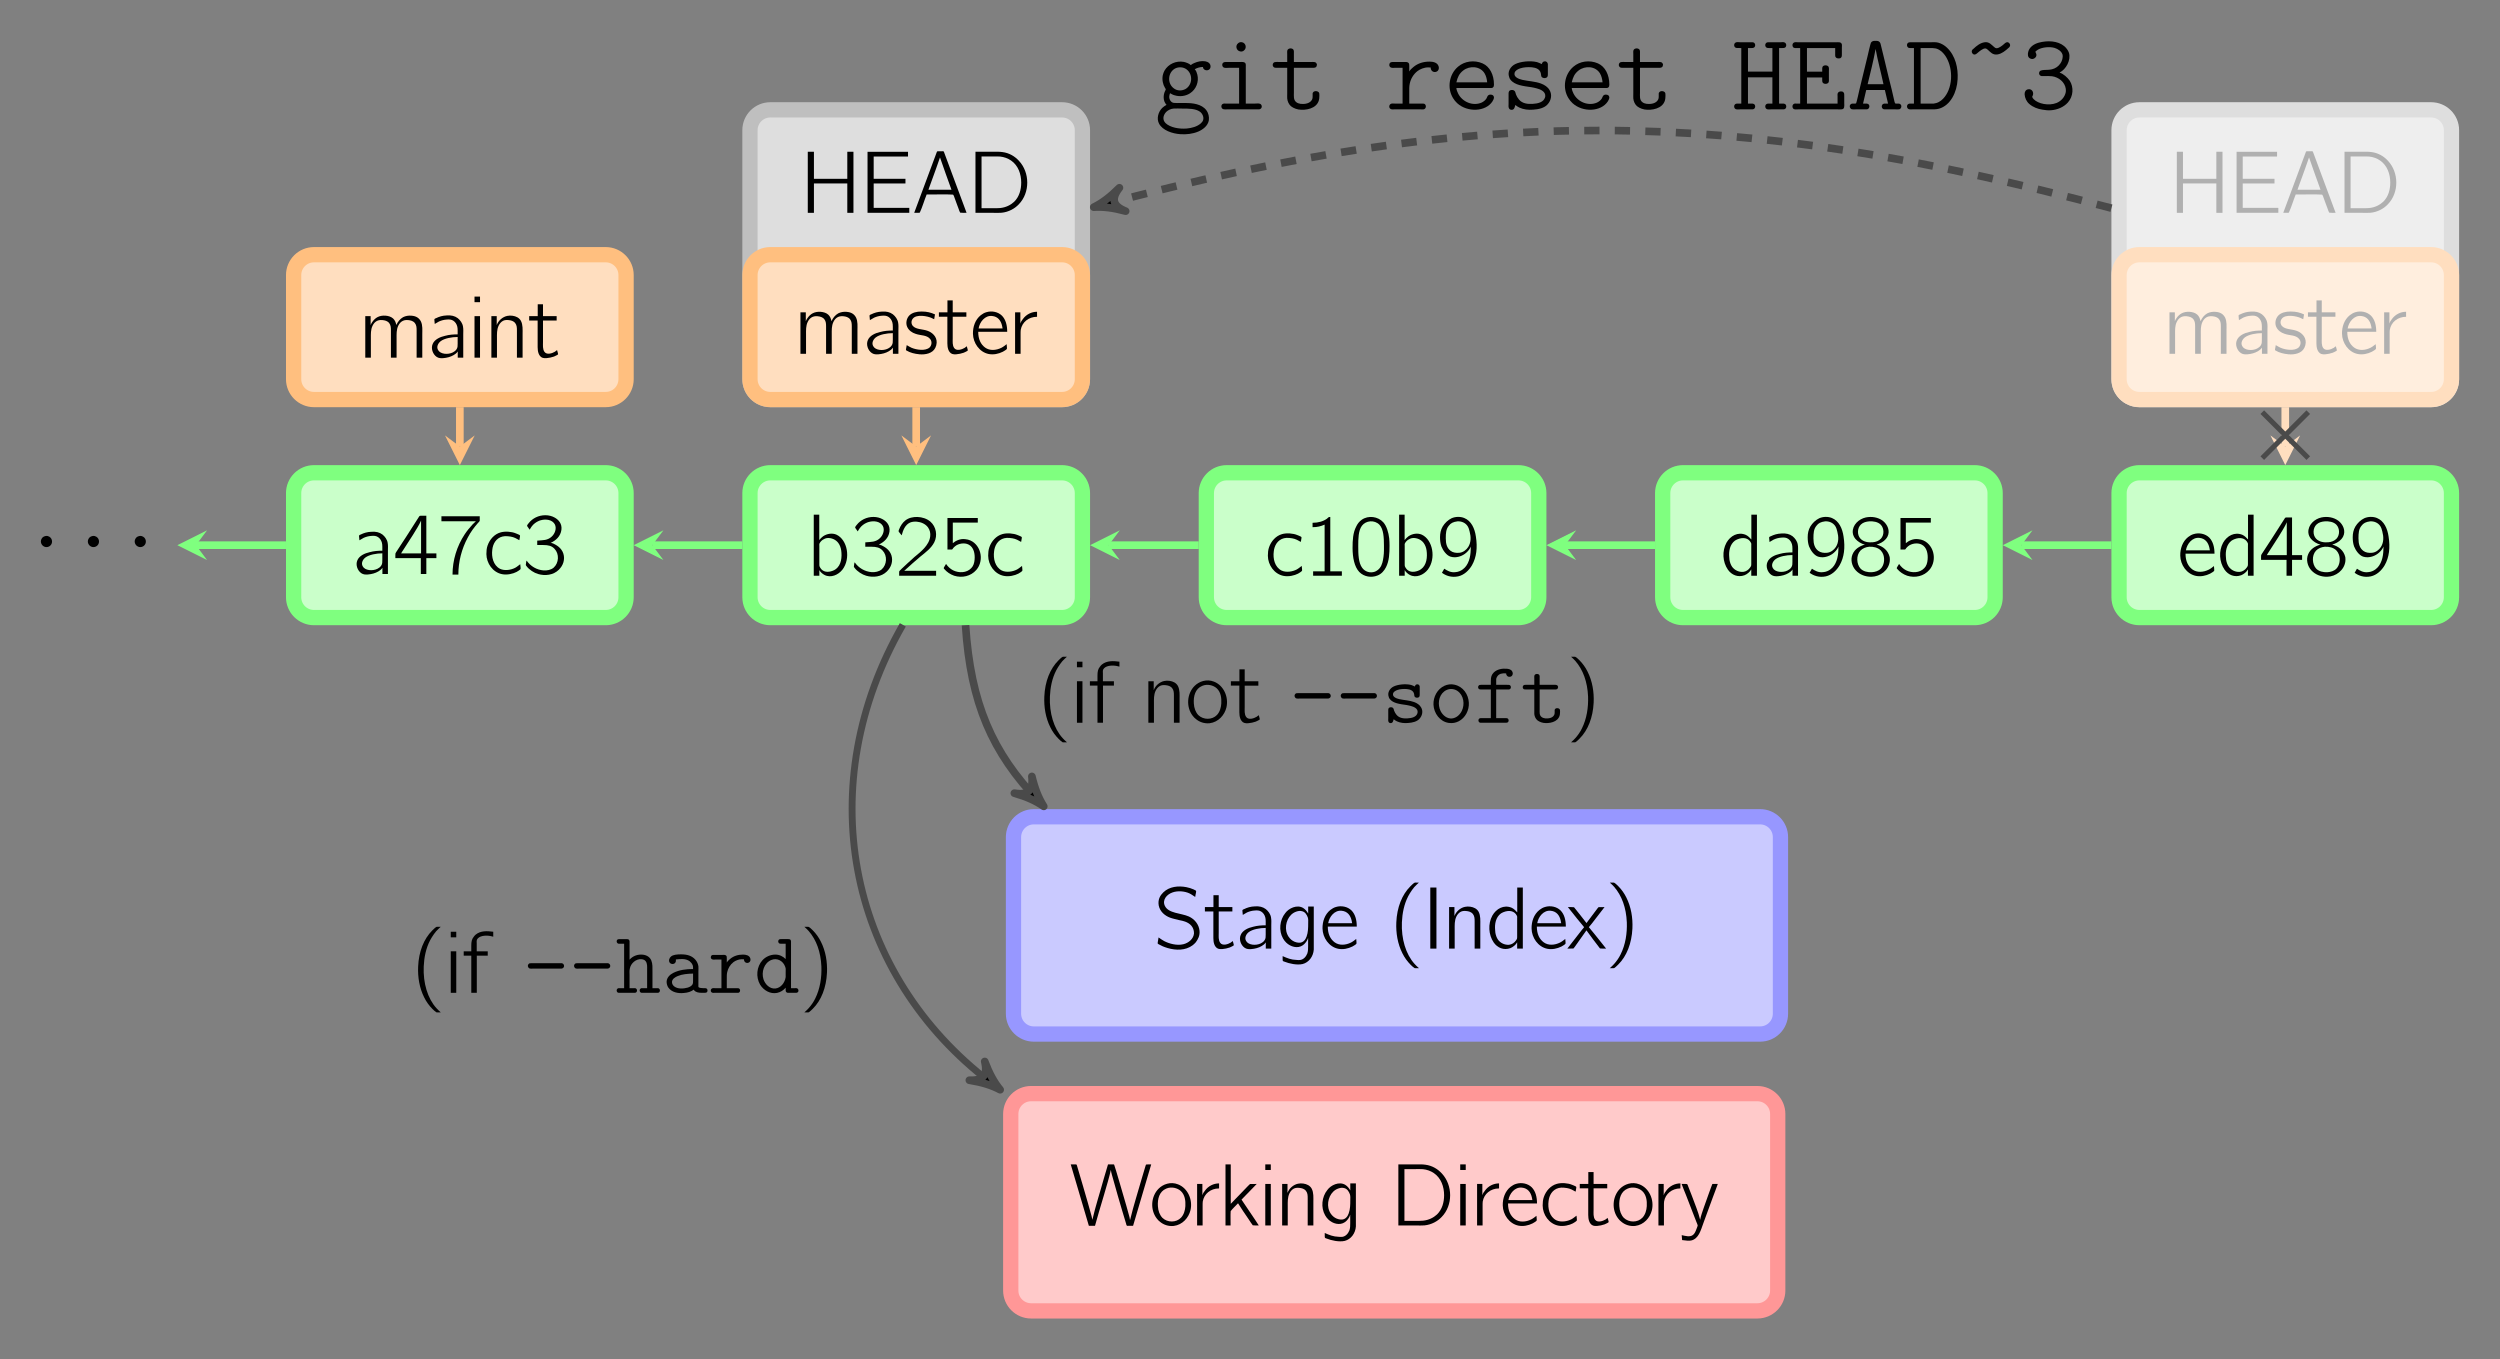 <?xml version="1.0" encoding="UTF-8" standalone="no"?>
<svg
   xmlns:dc="http://purl.org/dc/elements/1.1/"
   xmlns:cc="http://creativecommons.org/ns#"
   xmlns:rdf="http://www.w3.org/1999/02/22-rdf-syntax-ns#"
   xmlns:svg="http://www.w3.org/2000/svg"
   xmlns="http://www.w3.org/2000/svg"
   xmlns:xlink="http://www.w3.org/1999/xlink"
   xmlns:sodipodi="http://sodipodi.sourceforge.net/DTD/sodipodi-0.dtd"
   xmlns:inkscape="http://www.inkscape.org/namespaces/inkscape"
   width="611.573"
   height="332.55"
   viewBox="0 0 489.258 266.04"
   version="1.1"
   id="svg2"
   inkscape:version="0.48.3.1 r9886"
   sodipodi:docname="reset-commit.svg">
  <rect x="0" y="0" width="489.258" height="266.04" fill="#808080" stroke="none"/>
  <sodipodi:namedview
     pagecolor="#ffffff"
     bordercolor="#666666"
     borderopacity="1"
     objecttolerance="10"
     gridtolerance="10"
     guidetolerance="10"
     inkscape:pageopacity="0"
     inkscape:pageshadow="2"
     inkscape:window-width="1142"
     inkscape:window-height="946"
     id="namedview537"
     showgrid="false"
     inkscape:zoom="1.5004814"
     inkscape:cx="168.12242"
     inkscape:cy="155.49313"
     inkscape:window-x="1366"
     inkscape:window-y="87"
     inkscape:window-maximized="0"
     inkscape:current-layer="surface1"
     fit-margin-top="10"
     fit-margin-left="10"
     fit-margin-right="10"
     fit-margin-bottom="10" />
  <defs
     id="defs4">
    <g
       id="g6">
      <symbol
         overflow="visible"
         id="glyph0-0"
         style="overflow:visible">
        <path
           style="stroke:none"
           d="M 1.375,-11.953 1.375,0 l 1.203,0 0,-5.75 6.531,0 0,5.75 1.203,0 0,-11.953 -1.203,0 0,5.297 -6.531,0 0,-5.297 z m 0,0"
           id="path9"
           inkscape:connector-curvature="0" />
      </symbol>
      <symbol
         overflow="visible"
         id="glyph0-1"
         style="overflow:visible">
        <path
           style="stroke:none"
           d="m 1.375,-11.938 0,11.938 8.172,0 0,-0.969 -6.969,0 0,-4.781 6.219,0 0,-0.906 -6.219,0 0,-4.359 6.719,0 0,-0.922 z m 0,0"
           id="path12"
           inkscape:connector-curvature="0" />
      </symbol>
      <symbol
         overflow="visible"
         id="glyph0-2"
         style="overflow:visible">
        <path
           style="stroke:none"
           d="m 0.359,0 0.781,0 0.312,-0.031 c 0.516,-1.125 0.875,-2.391 1.344,-3.562 C 4.5,-3.562 6.359,-3.672 7.969,-3.562 l 0.141,0.219 C 8.406,-2.469 8.75,-1.625 9.062,-0.75 9.141,-0.5 9.234,-0.234 9.359,-0.031 9.75,0.016 10.188,0 10.609,0 10.312,-0.844 6.312,-11.578 6.203,-11.859 6.188,-11.938 6.141,-12.031 6.062,-12.047 c -0.109,-0.031 -0.203,0 -0.312,0 l -0.562,0 c -0.266,0 -0.359,-0.047 -0.438,0.234 C 4.688,-11.641 0.359,0 0.359,0 z M 5.406,-10.844 c 0.719,2.125 1.5,4.234 2.25,6.328 l -4.516,0 1.484,-4.094 z m 0,0"
           id="path15"
           inkscape:connector-curvature="0" />
      </symbol>
      <symbol
         overflow="visible"
         id="glyph0-3"
         style="overflow:visible">
        <path
           style="stroke:none"
           d="M 1.375,-11.953 1.375,0 4.859,0 c 0.547,0 1.094,0.031 1.625,-0.016 C 7.875,-0.156 9.062,-0.828 9.844,-1.656 12.078,-3.938 12.047,-7.891 9.859,-10.203 9.078,-11.047 8,-11.719 6.656,-11.891 c -0.641,-0.094 -1.312,-0.062 -1.969,-0.062 z m 1.188,11.047 0,-10.125 2.219,0 c 0.469,0 0.938,-0.016 1.406,0.016 0.766,0.078 1.531,0.344 2.156,0.781 1.406,0.969 1.984,2.672 1.984,4.312 0,1.375 -0.375,2.781 -1.391,3.766 C 8.25,-1.516 7.312,-1.047 6.203,-0.938 5.75,-0.891 5.281,-0.906 4.844,-0.906 z m 0,0"
           id="path18"
           inkscape:connector-curvature="0" />
      </symbol>
      <symbol
         overflow="visible"
         id="glyph0-4"
         style="overflow:visible">
        <path
           style="stroke:none"
           d="M 1.359,-6.594 C 1.656,-6.734 1.891,-6.938 2.188,-7.078 c 0.469,-0.203 0.953,-0.344 1.469,-0.375 0.234,-0.016 0.516,-0.047 0.75,0 0.438,0.062 0.812,0.328 1.062,0.688 0.266,0.406 0.375,0.781 0.375,1.438 l 0,0.766 c -0.828,0 -1.656,0.062 -2.453,0.281 -1,0.219 -2.078,0.719 -2.438,1.609 -0.375,0.859 0.016,2 0.781,2.516 0.391,0.266 0.828,0.281 1.281,0.25 0.719,-0.062 1.438,-0.234 2.062,-0.609 C 5.375,-0.688 5.672,-0.906 5.844,-1.203 l 0.016,0 0,1.203 1.078,0 0,-4.547 c 0,-0.5 0.047,-1.031 -0.047,-1.531 -0.109,-0.688 -0.531,-1.25 -1.031,-1.656 -0.594,-0.438 -1.266,-0.594 -2.156,-0.531 -0.828,0.031 -1.469,0.234 -2.078,0.531 -0.094,0.031 -0.266,0.094 -0.312,0.188 -0.062,0.078 -0.016,0.188 -0.016,0.281 0.031,0.219 0.047,0.453 0.062,0.672 z m 4.484,2.547 0,1.312 c 0,0.391 0.016,0.75 -0.219,1.094 -0.188,0.281 -0.438,0.469 -0.719,0.609 C 3.922,-0.531 2.422,-0.688 2,-1.516 1.656,-2.125 2.016,-2.828 2.516,-3.219 3.25,-3.781 4.703,-4.047 5.844,-4.047 z m 0,0"
           id="path21"
           inkscape:connector-curvature="0" />
      </symbol>
      <symbol
         overflow="visible"
         id="glyph0-5"
         style="overflow:visible">
        <path
           style="stroke:none"
           d="m 0.359,-3.109 4.984,0 0,3.109 1.078,0 0,-3.109 1.969,0 0,-0.922 -1.969,0 0,-7.375 -0.922,0 c -0.312,0 -0.406,-0.016 -0.547,0.25 -0.688,1.125 -4.312,6.719 -4.438,6.875 -0.141,0.234 -0.156,0.219 -0.156,0.578 z m 5.031,-7.359 0,6.438 -3.906,0 C 1.594,-4.266 1.781,-4.5 1.922,-4.734 2.797,-6.062 4.844,-9.219 5.266,-10.188 c 0.062,-0.094 0.078,-0.203 0.125,-0.281 z m 0,0"
           id="path24"
           inkscape:connector-curvature="0" />
      </symbol>
      <symbol
         overflow="visible"
         id="glyph0-6"
         style="overflow:visible">
        <path
           style="stroke:none"
           d="m 0.625,-11.297 0,0.969 6.75,0 -0.641,0.609 c -0.562,0.609 -1.094,1.25 -1.547,1.938 -1.547,2.328 -2.391,5.094 -2.391,7.891 l 1.141,0 c 0,-2.516 0.641,-5.031 1.844,-7.25 0.594,-1.125 1.203,-1.938 2.016,-2.875 C 7.906,-10.125 8.062,-10.25 8.109,-10.391 8.141,-10.469 8.125,-10.594 8.125,-10.688 l 0,-0.609 z m 0,0"
           id="path27"
           inkscape:connector-curvature="0" />
      </symbol>
      <symbol
         overflow="visible"
         id="glyph0-7"
         style="overflow:visible">
        <path
           style="stroke:none"
           d="M 7.297,-1.922 C 6.969,-1.688 6.688,-1.422 6.312,-1.219 5.516,-0.797 4.266,-0.578 3.344,-1.016 2,-1.703 1.641,-3.375 1.828,-4.75 1.859,-5.031 1.906,-5.297 2,-5.562 c 0.375,-1.125 1.328,-2 2.875,-1.828 0.828,0.078 1.234,0.203 1.891,0.578 0.125,0.062 0.219,0.156 0.359,0.188 0.016,-0.203 0.078,-0.438 0.109,-0.641 0.047,-0.281 0.047,-0.312 -0.203,-0.438 -0.203,-0.078 -0.391,-0.188 -0.594,-0.25 -0.797,-0.344 -2.094,-0.453 -3,-0.188 -1.219,0.344 -2.125,1.391 -2.531,2.562 -0.188,0.531 -0.234,1.094 -0.234,1.672 0.016,1.812 1.25,3.578 3.062,3.938 1,0.203 2.156,-0.078 2.844,-0.438 C 6.75,-0.5 7.266,-0.812 7.359,-0.969 7.406,-1.047 7.297,-1.922 7.297,-1.922 z m 0,0"
           id="path30"
           inkscape:connector-curvature="0" />
      </symbol>
      <symbol
         overflow="visible"
         id="glyph0-8"
         style="overflow:visible">
        <path
           style="stroke:none"
           d="m 1.391,-8.672 c 0.141,-0.219 0.25,-0.438 0.406,-0.641 C 2.156,-9.797 2.656,-10.172 3.219,-10.406 4.109,-10.766 5.422,-10.797 6.125,-10 6.75,-9.297 6.484,-8.203 5.922,-7.547 5.406,-6.938 4.734,-6.641 3.734,-6.594 3.438,-6.578 3.172,-6.547 2.875,-6.531 l 0,0.859 1.188,0 c 1,0 1.656,0.156 2.203,0.75 0.953,1 0.859,2.766 -0.188,3.688 -0.531,0.438 -1.281,0.578 -1.969,0.531 -1.344,-0.109 -2.531,-0.812 -3.312,-1.922 -0.094,0.188 -0.094,0.422 -0.125,0.609 -0.047,0.281 -0.047,0.281 0.125,0.5 0.5,0.672 1.469,1.297 2.25,1.516 1.375,0.406 2.984,0.219 4.047,-0.828 C 7.297,-1.031 7.484,-1.25 7.641,-1.5 8.281,-2.5 8.297,-3.812 7.594,-4.766 7.297,-5.172 6.922,-5.469 6.484,-5.719 c -0.281,-0.172 -0.625,-0.344 -0.969,-0.375 1,-0.469 1.922,-1.266 2.094,-2.547 0.156,-1.203 -0.547,-1.953 -1.266,-2.375 -1.125,-0.656 -2.594,-0.625 -3.75,-0.062 -0.531,0.266 -1.016,0.641 -1.375,1.109 -0.062,0.078 -0.328,0.375 -0.328,0.516 0,0.094 0.078,0.172 0.125,0.234 z m 0,0"
           id="path33"
           inkscape:connector-curvature="0" />
      </symbol>
      <symbol
         overflow="visible"
         id="glyph0-9"
         style="overflow:visible">
        <path
           style="stroke:none"
           d="m 1.109,-11.953 0,11.953 1.094,0 0,-1.078 0.016,0 c 0.188,0.375 0.625,0.734 0.984,0.922 1.234,0.656 2.719,0 3.531,-1.047 C 8.375,-3.359 7.719,-7.016 5.562,-8.031 4.719,-8.406 3.703,-8.234 2.938,-7.719 2.656,-7.5 2.406,-7.266 2.188,-6.984 l 0,-4.969 z M 3.766,-7.375 c 0.812,-0.062 1.656,0.297 2.141,0.953 0.328,0.438 0.5,0.953 0.578,1.484 0.172,1.25 0.047,2.844 -1.078,3.656 -0.188,0.141 -0.391,0.25 -0.625,0.328 -0.922,0.344 -1.859,0.25 -2.375,-0.562 C 2.25,-1.797 2.203,-1.812 2.203,-2.219 l 0,-3.562 c 0,-0.172 -0.031,-0.391 0.031,-0.531 0.281,-0.578 0.922,-1 1.531,-1.062 z m 0,0"
           id="path36"
           inkscape:connector-curvature="0" />
      </symbol>
      <symbol
         overflow="visible"
         id="glyph0-10"
         style="overflow:visible">
        <path
           style="stroke:none"
           d="m 1.25,-7.906 c 0.25,-0.969 0.656,-2.062 1.641,-2.5 0.422,-0.172 0.859,-0.203 1.312,-0.172 0.844,0.078 1.672,0.422 2.188,1.109 0.375,0.516 0.516,1.156 0.438,1.766 C 6.625,-5.906 4.875,-4.609 3.734,-3.656 3.078,-3.094 1.219,-1.344 1.219,-1.344 L 0.938,-1.062 C 0.781,-0.906 0.75,-0.906 0.75,-0.609 L 0.75,0 l 7.234,0 0,-0.969 -6.234,0 C 2.312,-1.5 4.594,-3.516 4.906,-3.75 c 1,-0.812 2.125,-1.625 2.719,-2.797 C 8.297,-7.891 8,-9.578 6.875,-10.578 6.188,-11.172 5.234,-11.469 4.328,-11.5 3.484,-11.516 2.625,-11.344 1.953,-10.812 1.422,-10.391 1,-9.75 0.75,-9.094 0.703,-8.984 0.625,-8.812 0.641,-8.703 0.656,-8.594 0.75,-8.5 0.812,-8.438 c 0.141,0.172 0.266,0.375 0.438,0.531 z m 0,0"
           id="path39"
           inkscape:connector-curvature="0" />
      </symbol>
      <symbol
         overflow="visible"
         id="glyph0-11"
         style="overflow:visible">
        <path
           style="stroke:none"
           d="m 1.453,-11.297 0,6.172 0.641,0 c 0.094,0 0.219,0.016 0.281,-0.016 0.094,-0.062 0.141,-0.188 0.188,-0.25 0.125,-0.156 0.266,-0.281 0.406,-0.391 0.609,-0.516 1.797,-0.734 2.594,-0.328 1.078,0.516 1.297,1.875 1.203,2.938 C 6.719,-2.5 6.516,-1.875 6.109,-1.484 5.203,-0.516 3.672,-0.5 2.547,-1.062 2,-1.344 1.531,-1.781 1.188,-2.297 l -0.016,0 C 1.125,-2.203 0.719,-1.594 0.719,-1.5 c 0,0.078 0.062,0.125 0.094,0.172 C 1.328,-0.719 2,-0.266 2.766,0 4.312,0.484 6.031,0.109 7.109,-1.141 c 1.297,-1.5 1.125,-3.938 -0.375,-5.25 C 6.281,-6.797 5.672,-7.094 4.922,-7.156 3.922,-7.297 3.031,-6.812 2.5,-6.375 l 0,-4.016 4.891,0 0,-0.906 z m 0,0"
           id="path42"
           inkscape:connector-curvature="0" />
      </symbol>
      <symbol
         overflow="visible"
         id="glyph0-12"
         style="overflow:visible">
        <path
           style="stroke:none"
           d="m 1.672,-10.359 0,0.859 C 2.625,-9.5 3.266,-9.672 4.031,-10 l 0,9.141 -2.25,0 0,0.859 5.625,0 0,-0.859 -2.266,0 0,-10.641 c -0.406,0 -0.344,0.094 -0.656,0.344 -0.719,0.516 -1.688,0.797 -2.812,0.797 z m 0,0"
           id="path45"
           inkscape:connector-curvature="0" />
      </symbol>
      <symbol
         overflow="visible"
         id="glyph0-13"
         style="overflow:visible">
        <path
           style="stroke:none"
           d="m 2.547,-10.953 c -0.5,0.344 -0.844,0.812 -1.094,1.344 -0.625,1.203 -0.703,2.625 -0.703,4.156 0,1.922 0.359,3.703 1.312,4.719 0.922,0.938 2.359,1.188 3.578,0.688 0.766,-0.297 1.312,-0.938 1.656,-1.625 0.625,-1.219 0.688,-2.688 0.688,-4.203 0,-0.484 -0.016,-0.953 -0.062,-1.438 -0.125,-1.156 -0.516,-2.438 -1.156,-3.141 -1.047,-1.156 -2.922,-1.406 -4.219,-0.5 z m 3.469,0.984 c 0.797,0.859 0.875,2.516 0.875,4.078 l 0,0.938 c 0,0.781 -0.141,1.812 -0.312,2.406 -0.234,0.812 -0.641,1.391 -1.438,1.75 -0.953,0.344 -1.953,0.016 -2.5,-0.734 -0.75,-0.984 -0.781,-2.719 -0.781,-4.25 0,-1.453 0.016,-3.047 0.719,-4 0.781,-1.031 2.453,-1.203 3.438,-0.188 z m 0,0"
           id="path48"
           inkscape:connector-curvature="0" />
      </symbol>
      <symbol
         overflow="visible"
         id="glyph0-14"
         style="overflow:visible">
        <path
           style="stroke:none"
           d="m 6.797,-5.688 c 0,0 0.016,0 0.016,0 0,0.219 -0.016,0.438 -0.016,0.641 -0.031,1.359 -0.391,2.969 -1.562,3.812 -0.344,0.266 -0.875,0.5 -1.391,0.531 C 2.906,-0.562 2.156,-1.016 1.625,-1.375 L 1.172,-0.578 C 1.906,-0.016 3.031,0.406 4.344,0.125 5.516,-0.141 6.453,-1.031 7.047,-2.047 7.938,-3.609 8.156,-5.5 7.812,-7.672 c -0.219,-1.562 -0.891,-3.062 -2.281,-3.625 -0.766,-0.312 -1.719,-0.281 -2.469,0.047 -0.719,0.344 -1.344,0.953 -1.75,1.625 -0.375,0.641 -0.516,1.359 -0.516,2.078 0,0.625 0.062,1.234 0.266,1.812 0.328,0.812 0.984,1.734 1.766,2 0.281,0.094 0.578,0.125 0.891,0.125 0.906,-0.031 1.797,-0.438 2.422,-1.094 0.219,-0.203 0.578,-0.688 0.656,-0.984 z m -2.594,-4.953 c 0.766,-0.047 1.531,0.25 1.984,0.922 C 6.391,-9.391 6.516,-9 6.594,-8.625 c 0.266,1 0.297,2.094 -0.281,3 C 5.953,-5.062 5.297,-4.531 4.516,-4.484 3.938,-4.438 3.328,-4.516 2.859,-4.875 c -0.688,-0.531 -0.938,-1.312 -0.938,-2.438 0,-1.016 0.047,-1.812 0.594,-2.469 0.375,-0.516 0.859,-0.75 1.688,-0.859 z m 0,0"
           id="path51"
           inkscape:connector-curvature="0" />
      </symbol>
      <symbol
         overflow="visible"
         id="glyph0-15"
         style="overflow:visible">
        <path
           style="stroke:none"
           d="m 6.125,-11.953 0,4.859 C 5.797,-7.453 5.469,-7.797 5.031,-8 3.5,-8.641 2.016,-7.812 1.25,-6.453 c -0.875,1.609 -0.766,3.75 0.281,5.266 0.734,1.047 1.969,1.562 3.25,1.094 0.5,-0.188 1.109,-0.688 1.312,-1.125 l 0.016,0 0,1.219 1.109,0 0,-11.953 z m -0.062,5.531 c 0.078,0.156 0.047,0.359 0.047,0.531 l 0,3.547 c 0,0.391 -0.016,0.438 -0.234,0.75 C 5.562,-1.141 5.078,-0.812 4.516,-0.75 3.688,-0.688 2.844,-1.078 2.359,-1.75 2.078,-2.156 1.922,-2.641 1.844,-3.109 1.812,-3.312 1.812,-3.484 1.797,-3.672 c -0.109,-1.125 0.125,-2.469 1.125,-3.203 0.172,-0.109 0.359,-0.203 0.562,-0.281 1,-0.391 2.094,-0.281 2.578,0.734 z m 0,0"
           id="path54"
           inkscape:connector-curvature="0" />
      </symbol>
      <symbol
         overflow="visible"
         id="glyph0-16"
         style="overflow:visible">
        <path
           style="stroke:none"
           d="m 3.219,-6.109 0,0.016 C 2.156,-5.781 1.25,-5.203 0.828,-4.203 0.375,-3.156 0.688,-1.875 1.453,-1.047 2.25,-0.188 3.359,0.219 4.531,0.203 6.25,0.172 7.906,-1.078 8.109,-2.844 8.141,-3.094 8.125,-3.375 8.094,-3.641 7.781,-4.953 6.797,-5.75 5.531,-6.094 5.672,-6.141 5.812,-6.188 5.953,-6.234 6.688,-6.531 7.281,-6.953 7.656,-7.641 8.234,-8.75 7.672,-10.031 6.75,-10.75 c -0.938,-0.703 -2.188,-0.891 -3.328,-0.656 -1.359,0.297 -2.641,1.453 -2.562,2.938 0.031,0.516 0.266,0.938 0.516,1.25 0.406,0.484 1.172,1 1.844,1.109 z m 0.875,-4.531 c 0.766,-0.047 1.703,0.078 2.266,0.672 0.656,0.703 0.688,1.984 0.031,2.703 C 5.969,-6.812 5.375,-6.594 4.766,-6.547 3.922,-6.469 2.969,-6.609 2.359,-7.266 1.688,-8 1.734,-9.344 2.469,-10.031 c 0.438,-0.422 1.047,-0.562 1.625,-0.609 z m -0.016,4.969 c 0.812,-0.047 1.688,0.141 2.281,0.734 0.219,0.234 0.391,0.531 0.5,0.844 0.281,0.891 0.156,2.031 -0.516,2.719 -0.469,0.469 -1.109,0.641 -1.75,0.688 C 3.828,-0.641 2.922,-0.828 2.375,-1.406 1.625,-2.234 1.469,-3.938 2.359,-4.906 2.812,-5.375 3.438,-5.609 4.078,-5.672 z m 0,0"
           id="path57"
           inkscape:connector-curvature="0" />
      </symbol>
      <symbol
         overflow="visible"
         id="glyph0-17"
         style="overflow:visible">
        <path
           style="stroke:none"
           d="M 7.203,-1.891 C 6.797,-1.594 6.688,-1.453 6.188,-1.188 5.125,-0.656 3.891,-0.578 3,-1.219 2.141,-1.844 1.641,-2.859 1.641,-4.312 l 5.672,0 c 0,-1.266 -0.281,-2.375 -1.016,-3.141 -0.781,-0.781 -2.031,-1.016 -3.078,-0.688 -0.391,0.109 -0.75,0.328 -1.078,0.578 -1.094,0.875 -1.562,2.281 -1.531,3.641 0.031,1.781 1.25,3.578 3.062,3.953 0.938,0.188 1.938,-0.016 2.781,-0.438 C 6.609,-0.5 7.188,-0.812 7.25,-0.969 7.297,-1.047 7.203,-1.891 7.203,-1.891 z M 6.406,-4.969 l -4.688,0 c 0.203,-1.266 1.25,-2.594 2.641,-2.438 1.141,0.109 1.734,0.922 1.953,1.938 0.047,0.172 0.062,0.328 0.094,0.5 z m 0,0"
           id="path60"
           inkscape:connector-curvature="0" />
      </symbol>
      <symbol
         overflow="visible"
         id="glyph0-18"
         style="overflow:visible">
        <path
           style="stroke:none"
           d="M 0.875,-2.188 C 0.844,-1.906 0.781,-1.625 0.734,-1.344 0.703,-1.078 0.625,-1.016 0.844,-0.875 1.422,-0.547 1.922,-0.328 2.656,-0.109 4.266,0.359 6.125,0.406 7.547,-0.656 7.766,-0.828 7.969,-1.016 8.156,-1.234 8.594,-1.828 8.984,-2.531 8.891,-3.5 8.766,-4.734 7.938,-5.766 6.812,-6.281 5.281,-6.969 2.797,-6.859 2.094,-8.391 c -0.531,-1.188 0.422,-2.219 1.484,-2.594 1.047,-0.391 2.438,-0.25 3.328,0.172 0.406,0.188 0.75,0.469 1.141,0.703 0.031,-0.297 0.094,-0.562 0.156,-0.859 0.031,-0.188 0.078,-0.359 -0.125,-0.438 L 7.75,-11.578 C 7.281,-11.781 6.797,-11.938 6.297,-12.031 4.75,-12.328 2.969,-12.156 1.797,-11 c -0.594,0.578 -1.094,1.375 -0.891,2.562 0.25,1.219 1.219,2 2.203,2.375 0.594,0.219 1.25,0.344 1.859,0.5 0.375,0.062 0.75,0.156 1.109,0.281 0.938,0.344 1.734,1.031 1.734,2.297 -0.094,1.094 -1.062,1.875 -2.078,2.125 C 4.422,-0.531 2.875,-1 1.984,-1.469 1.578,-1.672 1.234,-1.953 0.875,-2.188 z m 0,0"
           id="path63"
           inkscape:connector-curvature="0" />
      </symbol>
      <symbol
         overflow="visible"
         id="glyph0-19"
         style="overflow:visible">
        <path
           style="stroke:none"
           d="m 1.859,-10.453 0,2.328 -1.672,0 0,0.859 1.656,0 0,4.609 c 0,0.766 -0.047,1.672 0.453,2.312 0.281,0.375 0.688,0.484 1.281,0.438 0.5,-0.047 1,-0.141 1.469,-0.312 0.156,-0.078 0.719,-0.312 0.797,-0.438 C 5.875,-0.719 5.641,-1.484 5.641,-1.484 l -0.406,0.312 C 4.703,-0.844 3.641,-0.5 3.188,-1.125 2.797,-1.656 2.891,-2.438 2.891,-3.062 l 0,-4.203 2.672,0 0,-0.859 -2.672,0 0,-2.328 z m 0,0"
           id="path66"
           inkscape:connector-curvature="0" />
      </symbol>
      <symbol
         overflow="visible"
         id="glyph0-20"
         style="overflow:visible">
        <path
           style="stroke:none"
           d="m 6.094,-2.062 0.016,0 0,1.594 c 0,0.484 0,0.953 -0.156,1.422 C 5.703,1.562 5.25,2.141 4.516,2.234 4.312,2.25 4.078,2.234 3.875,2.219 2.75,2.188 2.016,1.859 1.125,1.469 l 0,0.656 C 1.125,2.438 1.172,2.469 1.5,2.562 2.375,2.922 3.953,3.281 5.047,3.016 6.25,2.703 7.125,1.562 7.219,0.188 c 0.016,-0.234 0,-0.5 0,-0.734 l 0,-7.688 -1.094,0 0,1.375 c -0.25,-0.422 -0.531,-0.812 -0.984,-1.094 -1.203,-0.719 -2.828,0.062 -3.5,1 -1.109,1.359 -1.312,3.453 -0.438,4.969 0.172,0.297 0.375,0.578 0.625,0.812 0.828,0.812 2.234,1.234 3.25,0.516 C 5.5,-0.938 5.969,-1.562 6.094,-2.062 z M 4.391,-7.375 c 0.156,0 0.328,0 0.484,0.047 0.625,0.109 0.969,0.672 1.172,1.219 0.125,0.375 0.078,0.781 0.078,1.188 0,0.859 -0.016,1.75 -0.312,2.562 C 5.609,-1.75 5.188,-1.219 4.516,-1.156 4.281,-1.141 4.062,-1.172 3.844,-1.219 c -1.047,-0.25 -1.781,-1.141 -2,-2.172 -0.312,-1.5 0.422,-3.328 1.938,-3.844 0.203,-0.062 0.406,-0.125 0.609,-0.141 z m 0,0"
           id="path69"
           inkscape:connector-curvature="0" />
      </symbol>
      <symbol
         overflow="visible"
         id="glyph0-21"
         style="overflow:visible">
        <path
           style="stroke:none"
           d="M 5.891,3.828 C 5.75,3.672 5.578,3.531 5.422,3.391 5.281,3.266 5.172,3.141 5.047,3 3.328,1.109 2.422,-1.922 2.562,-5.141 c 0.078,-1.766 0.422,-3.562 1.25,-5.141 0.375,-0.703 1.031,-1.703 1.609,-2.203 0.156,-0.141 0.328,-0.281 0.469,-0.438 l -0.562,0 c -0.094,0 -0.219,-0.016 -0.297,0.031 -0.203,0.094 -0.719,0.609 -0.797,0.688 C 2.578,-10.562 1.594,-8.062 1.469,-5.141 1.375,-3.062 1.719,-0.953 2.656,0.906 3.062,1.734 3.609,2.5 4.266,3.156 4.438,3.328 4.828,3.703 5.031,3.812 5.109,3.844 5.234,3.828 5.328,3.828 z m 0,0"
           id="path72"
           inkscape:connector-curvature="0" />
      </symbol>
      <symbol
         overflow="visible"
         id="glyph0-22"
         style="overflow:visible">
        <path
           style="stroke:none"
           d="M 1.375,-11.953 1.375,0 l 1.203,0 0,-11.953 z m 0,0"
           id="path75"
           inkscape:connector-curvature="0" />
      </symbol>
      <symbol
         overflow="visible"
         id="glyph0-23"
         style="overflow:visible">
        <path
           style="stroke:none"
           d="m 2.172,-6.406 -0.016,0 0,-1.719 -1.047,0 0,8.125 1.094,0 0,-3.766 c 0,-0.844 -0.047,-1.703 0.328,-2.5 0.188,-0.391 0.484,-0.75 0.875,-0.953 C 3.734,-7.375 4.078,-7.391 4.438,-7.359 4.953,-7.312 5.453,-7.188 5.781,-6.75 c 0.312,0.391 0.328,0.906 0.328,1.391 l 0,5.359 1.109,0 0,-4.609 c 0,-0.859 0.078,-1.812 -0.328,-2.594 C 6.562,-7.812 5.922,-8.109 5.25,-8.203 4.906,-8.25 4.547,-8.25 4.203,-8.172 c -0.891,0.188 -1.719,0.906 -2.031,1.766 z m 0,0"
           id="path78"
           inkscape:connector-curvature="0" />
      </symbol>
      <symbol
         overflow="visible"
         id="glyph0-24"
         style="overflow:visible">
        <path
           style="stroke:none"
           d="m -0.031,-8.125 1.766,2.219 1.406,1.703 0,0.016 -0.438,0.531 L -0.141,0 c 0.406,0 0.812,0 1.188,-0.016 l 0.234,-0.281 2.312,-3.266 0.016,0 C 4.484,-2.375 5.344,-1.172 6.25,-0.031 6.609,0.016 7.047,0 7.453,0 L 5.359,-2.625 C 4.938,-3.156 4.516,-3.672 4.078,-4.188 l 0,-0.016 0.594,-0.719 2.469,-3.203 c -0.391,0 -0.781,0 -1.172,0.016 L 5.75,-7.859 3.609,-5 C 2.797,-6.016 2.016,-7.094 1.172,-8.094 0.812,-8.141 0.375,-8.125 -0.031,-8.125 z m 0,0"
           id="path81"
           inkscape:connector-curvature="0" />
      </symbol>
      <symbol
         overflow="visible"
         id="glyph0-25"
         style="overflow:visible">
        <path
           style="stroke:none"
           d="m 0.859,-12.922 c 0.141,0.156 0.312,0.297 0.469,0.438 0.141,0.125 0.25,0.266 0.375,0.391 1.5,1.734 2.359,4.062 2.484,6.953 0.078,2.125 -0.25,4.344 -1.219,6.281 C 2.641,1.812 2.203,2.438 1.703,3 1.578,3.141 1.469,3.266 1.328,3.391 1.172,3.531 1,3.672 0.859,3.828 l 0.562,0 c 0.094,0 0.219,0.016 0.297,-0.016 C 1.922,3.703 2.438,3.188 2.516,3.109 4.172,1.469 5.141,-1.031 5.281,-3.938 5.375,-6.031 5.031,-8.141 4.094,-10 3.688,-10.828 3.141,-11.594 2.484,-12.25 2.312,-12.422 1.922,-12.797 1.719,-12.891 1.641,-12.938 1.516,-12.922 1.422,-12.922 z m 0,0"
           id="path84"
           inkscape:connector-curvature="0" />
      </symbol>
      <symbol
         overflow="visible"
         id="glyph0-26"
         style="overflow:visible">
        <path
           style="stroke:none"
           d="M 0.125,-11.953 3.672,0.062 l 1.203,0 c 0.859,-3.203 2.609,-8.609 3.094,-10.906 l 0.016,0 c 0.016,0.312 0.125,0.594 0.188,0.891 0.438,1.688 2,6.984 2,6.984 l 0.812,2.703 c 0.016,0.094 0.031,0.219 0.109,0.281 0.047,0.094 0.234,0.047 0.328,0.047 l 0.906,0 3.547,-12.016 c -0.344,0 -0.719,-0.016 -1.016,0.031 l -0.078,0.203 -0.672,2.25 C 13.328,-6.688 12.438,-4 11.75,-1.109 l -0.031,0 c -0.031,-0.344 -0.141,-0.688 -0.234,-1.031 l -0.469,-1.688 c -0.172,-0.578 -2.312,-8 -2.391,-8.062 -0.047,-0.094 -0.219,-0.062 -0.312,-0.062 l -0.891,0 C 7.156,-11 6.875,-10.094 6.594,-9.156 5.859,-6.469 5,-3.891 4.359,-1.109 l -0.156,-0.719 C 3.531,-4.375 1.344,-11.719 1.344,-11.719 c -0.047,-0.25 -0.125,-0.234 -0.406,-0.234 z m 0,0"
           id="path87"
           inkscape:connector-curvature="0" />
      </symbol>
      <symbol
         overflow="visible"
         id="glyph0-27"
         style="overflow:visible">
        <path
           style="stroke:none"
           d="m 1.844,-7.219 c -1.531,1.516 -1.703,4.156 -0.375,5.859 0.188,0.25 0.406,0.484 0.672,0.672 0.625,0.516 1.562,0.891 2.641,0.781 C 6.516,-0.125 7.703,-1.516 8.062,-2.984 8.547,-5.031 7.531,-7.312 5.625,-8.047 c -1.469,-0.594 -2.953,0 -3.781,0.828 z m 4.297,0.453 C 6.969,-6.031 7.125,-4.844 7.062,-3.781 c -0.047,0.797 -0.281,1.641 -0.844,2.25 -0.938,1 -2.656,1 -3.656,0.031 -0.516,-0.547 -0.828,-1.344 -0.875,-2.281 -0.094,-1.406 0.266,-2.875 1.641,-3.438 1.016,-0.438 2.188,-0.109 2.812,0.453 z m 0,0"
           id="path90"
           inkscape:connector-curvature="0" />
      </symbol>
      <symbol
         overflow="visible"
         id="glyph0-28"
         style="overflow:visible">
        <path
           style="stroke:none"
           d="m 2.156,-5.953 -0.016,0 0,-2.172 -1.031,0 0,8.125 1.078,0 0,-3.922 c 0,-0.266 0,-0.516 0.031,-0.781 C 2.469,-6.172 3.734,-7.25 5.406,-7.25 l 0,-0.984 c -1.094,0 -2.125,0.531 -2.766,1.422 -0.203,0.25 -0.406,0.547 -0.484,0.859 z m 0,0"
           id="path93"
           inkscape:connector-curvature="0" />
      </symbol>
      <symbol
         overflow="visible"
         id="glyph0-29"
         style="overflow:visible">
        <path
           style="stroke:none"
           d="m 1.141,-11.953 0,11.953 1,0 C 2.156,-0.938 2.094,-1.906 2.156,-2.812 c 0.438,-0.547 0.953,-1.016 1.438,-1.531 0.656,1.078 1.375,2.078 2.078,3.125 0.266,0.391 0.516,0.828 0.812,1.188 C 6.828,0.016 7.266,0 7.656,0 l -0.719,-1.109 -2.656,-3.938 0,-0.016 L 7.25,-8.125 c -0.453,0 -0.891,0 -1.312,0.016 L 5.562,-7.75 l -3.391,3.516 0,-7.719 z m 0,0"
           id="path96"
           inkscape:connector-curvature="0" />
      </symbol>
      <symbol
         overflow="visible"
         id="glyph0-30"
         style="overflow:visible">
        <path
           style="stroke:none"
           d="m 1.109,-11.953 0,1.094 1.078,0 0,-1.094 z m 0,3.828 0,8.125 1.078,0 0,-8.125 z m 0,0"
           id="path99"
           inkscape:connector-curvature="0" />
      </symbol>
      <symbol
         overflow="visible"
         id="glyph0-31"
         style="overflow:visible">
        <path
           style="stroke:none"
           d="m 0.125,-8.125 c 0.094,0.328 0.812,2.062 0.828,2.109 L 3,-0.734 3.172,-0.312 c 0.094,0.25 0.141,0.281 0.031,0.547 l -0.188,0.5 C 2.859,1.156 2.688,1.578 2.359,1.844 1.781,2.328 0.844,2.047 0.141,1.891 L 0.219,2.859 C 0.547,2.906 0.875,2.938 1.203,2.969 1.953,3.047 2.422,2.875 2.875,2.5 3.438,2.016 3.719,1.344 3.984,0.656 l 0.531,-1.484 1.75,-4.766 C 6.562,-6.453 6.922,-7.266 7.203,-8.125 l -0.781,0 c -0.078,0 -0.219,-0.031 -0.297,0.031 -0.031,0.047 -0.047,0.125 -0.062,0.172 L 5.922,-7.562 C 5.75,-7.109 5.594,-6.688 5.438,-6.234 l -1,2.812 c -0.25,0.75 -0.547,1.531 -0.688,2.312 C 3.562,-1.891 3.312,-2.656 3.031,-3.406 2.812,-4 1.469,-7.594 1.297,-7.938 1.219,-8.125 1.156,-8.125 0.891,-8.125 z m 0,0"
           id="path102"
           inkscape:connector-curvature="0" />
      </symbol>
      <symbol
         overflow="visible"
         id="glyph0-32"
         style="overflow:visible">
        <path
           style="stroke:none"
           d="m 2.172,-6.406 -0.016,0 0,-1.719 -1.047,0 0,8.125 1.094,0 0,-3.781 C 2.203,-4.625 2.156,-5.469 2.531,-6.25 2.859,-6.922 3.422,-7.453 4.438,-7.359 4.953,-7.312 5.469,-7.188 5.797,-6.75 6.109,-6.359 6.125,-5.844 6.125,-5.359 L 6.125,0 l 1.109,0 0,-3.781 C 7.234,-4.625 7.188,-5.469 7.562,-6.25 7.891,-6.922 8.453,-7.453 9.469,-7.359 9.984,-7.312 10.5,-7.188 10.828,-6.75 c 0.312,0.391 0.328,0.906 0.328,1.391 l 0,5.359 1.109,0 0,-4.562 c 0,-0.828 0.094,-1.75 -0.266,-2.516 C 11.641,-7.781 11.047,-8.156 10.109,-8.219 9.562,-8.266 9,-8.172 8.5,-7.922 7.906,-7.578 7.453,-7.016 7.188,-6.391 7.062,-6.938 6.922,-7.312 6.547,-7.672 c -0.406,-0.359 -0.938,-0.5 -1.453,-0.547 -1.25,-0.094 -2.047,0.422 -2.578,1.188 -0.141,0.203 -0.281,0.406 -0.344,0.625 z m 0,0"
           id="path105"
           inkscape:connector-curvature="0" />
      </symbol>
      <symbol
         overflow="visible"
         id="glyph0-33"
         style="overflow:visible">
        <path
           style="stroke:none"
           d="M 0.531,-1.703 C 0.5,-1.469 0.453,-1.234 0.406,-1 0.375,-0.812 0.328,-0.719 0.5,-0.641 1.203,-0.219 2.047,0 3.047,0.094 4.172,0.188 5.578,-0.062 6.125,-1.172 c 0.156,-0.312 0.25,-0.656 0.266,-1 C 6.453,-3.406 5.469,-4.203 4.625,-4.5 3.688,-4.859 2.391,-4.734 1.734,-5.453 1.391,-5.859 1.375,-6.438 1.703,-6.859 2.391,-7.812 4.609,-7.406 5.5,-6.969 c 0.125,0.062 0.25,0.156 0.406,0.188 L 6.062,-7.719 C 5.25,-8.078 4.547,-8.281 3.422,-8.281 2.469,-8.281 1.578,-8.062 1.031,-7.5 0.484,-6.938 0.297,-5.984 0.625,-5.266 0.938,-4.578 1.578,-4.125 2.297,-3.906 3.312,-3.547 4.453,-3.719 5.125,-2.891 5.516,-2.406 5.438,-1.688 5.016,-1.25 4.188,-0.5 2.422,-0.781 1.469,-1.188 1.141,-1.328 0.844,-1.531 0.531,-1.703 z m 0,0"
           id="path108"
           inkscape:connector-curvature="0" />
      </symbol>
      <symbol
         overflow="visible"
         id="glyph0-34"
         style="overflow:visible">
        <path
           style="stroke:none"
           d="m 1.828,-8.125 -1.484,0 0,0.859 1.484,0 0,7.266 1.078,0 0,-7.266 2.141,0 0,-0.859 -2.156,0 0,-1.5 c 0,-0.234 -0.047,-0.531 0.047,-0.781 0.375,-0.75 1.594,-0.891 2.594,-0.719 0.203,0.031 0.391,0.109 0.594,0.141 l 0,-0.969 C 4.953,-12.109 3.672,-12.188 2.703,-11.406 2.547,-11.266 2.406,-11.125 2.297,-10.953 1.922,-10.5 1.828,-10 1.828,-9.234 z m 0,0"
           id="path111"
           inkscape:connector-curvature="0" />
      </symbol>
      <symbol
         overflow="visible"
         id="glyph1-0"
         style="overflow:visible">
        <path
           style="stroke:none"
           d="M 1.906,-5.969 C 1.562,-5.328 1.938,-4.531 2.672,-4.375 3.031,-4.312 3.312,-4.422 3.531,-4.578 c 0.516,-0.375 0.578,-1.141 0.141,-1.625 C 3.531,-6.359 3.328,-6.469 3.094,-6.531 c -0.547,-0.078 -1,0.172 -1.188,0.562 z m 0,0"
           id="path114"
           inkscape:connector-curvature="0" />
      </symbol>
      <symbol
         overflow="visible"
         id="glyph2-0"
         style="overflow:visible">
        <path
           style="stroke:none"
           d="m 5.688,-6.938 -0.016,0 c -0.25,-0.25 -0.75,-0.422 -1.094,-0.5 -1.188,-0.219 -2.422,0.312 -3.031,1.375 -0.125,0.219 -0.203,0.469 -0.266,0.719 C 1.141,-4.625 1.312,-3.875 1.625,-3.375 c 0.047,0.062 0.109,0.156 0.125,0.234 0,0.094 -0.062,0.156 -0.094,0.234 -0.328,0.641 -0.359,1.594 0.203,2.188 l 0,0.016 C 1.625,-0.562 1.375,-0.406 1.188,-0.219 0.578,0.391 0.266,1.453 0.703,2.25 1.25,3.281 2.766,3.812 4.062,3.891 5,3.953 5.969,3.844 6.828,3.484 7.594,3.156 8.344,2.578 8.5,1.719 8.516,1.578 8.516,1.422 8.516,1.297 8.5,1.031 8.438,0.75 8.328,0.516 7.812,-0.641 6.422,-0.953 5.281,-0.984 5.094,-0.984 4.922,-1 4.734,-1 l -0.719,0 C 3.688,-1 3.328,-0.969 3,-1.016 2.531,-1.078 2.266,-1.594 2.297,-2.031 c 0.016,-0.172 0.062,-0.344 0.125,-0.5 0.234,0.125 0.453,0.266 0.719,0.328 0.797,0.25 1.703,0.141 2.406,-0.312 0.969,-0.625 1.422,-1.812 1.156,-2.906 C 6.625,-5.719 6.516,-6.062 6.297,-6.281 l 0,-0.016 c 0.406,-0.219 0.828,-0.344 1.281,-0.344 0,0.078 0.031,0.172 0.062,0.234 0.188,0.312 0.641,0.375 0.922,0.156 C 8.703,-6.375 8.766,-6.531 8.766,-6.703 8.781,-7.188 8.375,-7.453 7.938,-7.531 7.375,-7.625 6.75,-7.5 6.234,-7.266 6.047,-7.188 5.844,-7.094 5.688,-6.938 z M 5.031,-6.25 c 1,0.781 0.906,2.422 -0.188,3.062 C 4.234,-2.859 3.5,-2.891 2.984,-3.312 1.969,-4.078 2.062,-5.75 3.188,-6.391 c 0.594,-0.312 1.344,-0.25 1.844,0.141 z m -2.047,6.125 c 0.422,-0.031 0.875,0 1.297,0 1.062,0 2.125,0 2.812,0.484 C 7.469,0.625 7.75,1.188 7.609,1.656 7.562,1.859 7.406,2.047 7.25,2.188 6.656,2.719 5.812,2.922 5.062,3 3.812,3.109 2.422,2.828 1.719,2.156 1.234,1.672 1.281,0.984 1.812,0.406 2.125,0.109 2.547,-0.094 2.984,-0.125 z m 0,0"
           id="path117"
           inkscape:connector-curvature="0" />
      </symbol>
      <symbol
         overflow="visible"
         id="glyph2-1"
         style="overflow:visible">
        <path
           style="stroke:none"
           d="m 4.047,-10.359 c -0.484,0.375 -0.281,1.172 0.328,1.281 0.234,0.062 0.469,-0.031 0.578,-0.141 0.5,-0.375 0.312,-1.172 -0.281,-1.297 -0.266,-0.062 -0.484,0.031 -0.625,0.156 z m 0.156,3.844 0,5.609 -2.156,0 c -0.094,0 -0.203,-0.031 -0.312,0.016 -0.438,0.109 -0.406,0.797 0.047,0.875 C 1.922,0.016 2.125,0 2.266,0 l 4.812,0 C 7.25,0 7.438,0.016 7.578,-0.094 7.875,-0.297 7.781,-0.812 7.422,-0.891 c -0.219,-0.062 -0.5,-0.016 -0.719,-0.016 l -1.453,0 0,-5.719 C 5.25,-6.797 5.281,-7.031 5.203,-7.203 5.031,-7.484 4.656,-7.422 4.375,-7.422 l -2.125,0 c -0.25,0 -0.531,-0.016 -0.656,0.266 -0.016,0.047 -0.031,0.078 -0.031,0.125 -0.031,0.25 0.125,0.484 0.359,0.516 0.266,0.047 0.516,0 0.781,0 z m 0,0"
           id="path120"
           inkscape:connector-curvature="0" />
      </symbol>
      <symbol
         overflow="visible"
         id="glyph2-2"
         style="overflow:visible">
        <path
           style="stroke:none"
           d="m 2.703,-7.422 -1.281,0 c -0.203,0 -0.438,-0.031 -0.641,0.016 -0.312,0.047 -0.438,0.438 -0.281,0.688 0.141,0.234 0.375,0.203 0.625,0.203 l 1.578,0 0,3.984 c 0,0.281 -0.016,0.547 0,0.828 C 2.75,-1.25 2.938,-0.812 3.281,-0.5 3.688,-0.172 4.312,0.062 4.922,0.062 c 1.219,0.047 2.812,-0.438 2.812,-2.016 0,-0.188 0.031,-0.406 -0.016,-0.594 C 7.594,-2.906 6.953,-2.969 6.75,-2.656 6.656,-2.531 6.688,-2.375 6.688,-2.234 6.688,-2 6.703,-1.75 6.594,-1.531 6.281,-0.906 5.438,-0.797 4.828,-0.859 4.578,-0.891 4.328,-0.969 4.125,-1.125 3.656,-1.484 3.75,-2.094 3.75,-2.641 l 0,-3.875 2.812,0 c 0.25,0 0.578,0.062 0.734,-0.219 0.016,-0.031 0.031,-0.078 0.031,-0.125 0.031,-0.047 0.031,-0.109 0.031,-0.172 0,-0.047 -0.031,-0.078 -0.047,-0.125 -0.125,-0.328 -0.531,-0.266 -0.828,-0.266 l -2.734,0 0,-1.344 c 0,-0.188 0.031,-0.422 -0.078,-0.594 -0.203,-0.281 -0.812,-0.25 -0.938,0.094 -0.062,0.172 -0.031,0.422 -0.031,0.609 z m 0,0"
           id="path123"
           inkscape:connector-curvature="0" />
      </symbol>
      <symbol
         overflow="visible"
         id="glyph2-3"
         style="overflow:visible">
        <path
           style="stroke:none"
           d="m 3.766,-5.953 -0.016,0 0,-0.859 c 0,-0.203 0,-0.391 -0.156,-0.5 -0.188,-0.156 -0.484,-0.109 -0.703,-0.109 l -1.672,0 c -0.234,0 -0.484,0.016 -0.562,0.281 -0.109,0.25 0.016,0.547 0.297,0.609 0.188,0.062 0.406,0.016 0.594,0.016 l 1.156,0 0,5.609 -1.203,0 c -0.188,0 -0.438,-0.047 -0.609,0.031 -0.344,0.141 -0.375,0.672 -0.031,0.828 C 1.016,0.031 1.203,0 1.359,0 L 5.562,0 C 5.703,0 5.859,0.016 5.984,0 6.438,-0.062 6.484,-0.75 6.062,-0.891 5.953,-0.906 5.859,-0.906 5.75,-0.906 l -2,0 0,-1.812 c 0,-0.438 -0.016,-0.875 0.078,-1.312 0.156,-0.766 0.594,-1.5 1.234,-1.984 0.375,-0.281 1.016,-0.562 1.625,-0.562 0.125,0 0.281,0.016 0.422,0.016 0,0.125 0.016,0.25 0.078,0.359 0.188,0.406 0.75,0.469 1.047,0.141 0.172,-0.188 0.188,-0.469 0.109,-0.703 -0.188,-0.594 -0.891,-0.719 -1.422,-0.719 -0.938,0 -1.812,0.25 -2.531,0.859 -0.219,0.188 -0.484,0.406 -0.625,0.672 z m 0,0"
           id="path126"
           inkscape:connector-curvature="0" />
      </symbol>
      <symbol
         overflow="visible"
         id="glyph2-4"
         style="overflow:visible">
        <path
           style="stroke:none"
           d="m 2.094,-3.344 5.328,0 c 0.141,0 0.281,0 0.391,-0.078 0.156,-0.125 0.172,-0.297 0.172,-0.469 0,-1.531 -0.656,-2.812 -1.781,-3.312 C 4.875,-7.781 3.359,-7.547 2.359,-6.688 0.953,-5.5 0.609,-3.344 1.562,-1.781 1.734,-1.484 1.969,-1.203 2.219,-0.969 3.828,0.5 6.688,0.391 7.75,-1.25 7.859,-1.422 8,-1.688 7.984,-1.906 7.953,-2.203 7.703,-2.312 7.438,-2.312 c -0.125,0 -0.219,0.016 -0.328,0.094 -0.172,0.125 -0.203,0.359 -0.312,0.531 -0.188,0.281 -0.453,0.484 -0.75,0.625 C 4.688,-0.469 3.031,-1.156 2.375,-2.469 2.234,-2.734 2.125,-3.031 2.094,-3.344 z m 4.828,-0.891 -4.828,0 C 2.297,-5.062 2.531,-5.594 3.172,-6.094 c 1,-0.781 2.641,-0.703 3.344,0.453 0.25,0.422 0.359,0.906 0.406,1.406 z m 0,0"
           id="path129"
           inkscape:connector-curvature="0" />
      </symbol>
      <symbol
         overflow="visible"
         id="glyph2-5"
         style="overflow:visible">
        <path
           style="stroke:none"
           d="M 2.297,-0.688 C 2.5,-0.531 2.703,-0.375 2.922,-0.281 3.594,0.031 4.344,0.109 5.078,0.047 5.969,0 6.891,-0.234 7.359,-0.797 7.906,-1.391 8.094,-2.297 7.656,-3.016 7.375,-3.516 6.859,-3.844 6.312,-4.047 5.391,-4.391 4.359,-4.406 3.391,-4.625 2.828,-4.75 2.031,-5.062 2.172,-5.688 2.25,-6.078 2.688,-6.297 3.047,-6.422 c 0.562,-0.188 1.219,-0.219 1.828,-0.172 0.672,0.062 1.297,0.312 1.422,0.984 0.047,0.156 0.016,0.344 0.094,0.484 0.141,0.234 0.516,0.281 0.75,0.172 0.234,-0.109 0.25,-0.328 0.25,-0.562 l 0,-1.25 C 7.391,-6.938 7.422,-7.156 7.312,-7.312 7.188,-7.547 6.859,-7.594 6.641,-7.438 6.531,-7.359 6.469,-7.234 6.438,-7.094 6.203,-7.219 5.953,-7.312 5.688,-7.406 4.578,-7.672 3.094,-7.484 2.312,-7.109 1.547,-6.75 1.016,-5.906 1.328,-5.062 c 0.031,0.141 0.094,0.281 0.188,0.391 0.656,0.891 2.047,1.016 3.312,1.203 0.266,0.062 0.562,0.094 0.844,0.188 0.547,0.141 1.359,0.484 1.312,1.188 0,0.078 -0.016,0.172 -0.047,0.25 C 6.703,-1.125 5.859,-0.906 5,-0.859 4.219,-0.812 3.391,-0.906 2.859,-1.547 2.656,-1.797 2.5,-2.047 2.391,-2.344 2.328,-2.516 2.312,-2.734 2.188,-2.875 c -0.156,-0.188 -0.5,-0.203 -0.703,-0.109 -0.266,0.125 -0.25,0.391 -0.25,0.625 l 0,1.5 c 0,0.203 -0.047,0.5 0.062,0.688 0.125,0.281 0.547,0.328 0.75,0.109 0.141,-0.156 0.188,-0.438 0.25,-0.625 z m 0,0"
           id="path132"
           inkscape:connector-curvature="0" />
      </symbol>
      <symbol
         overflow="visible"
         id="glyph2-6"
         style="overflow:visible">
        <path
           style="stroke:none"
           d="m 1.547,-9.609 0,8.703 -0.531,0 c -0.141,0 -0.266,0 -0.375,0.062 C 0.344,-0.672 0.359,-0.172 0.688,-0.031 0.875,0.047 1.156,0 1.359,0 l 1.812,0 C 3.281,0 3.391,0 3.5,-0.047 c 0.281,-0.156 0.312,-0.625 0.016,-0.797 -0.125,-0.062 -0.25,-0.062 -0.375,-0.062 l -0.547,0 0,-4.109 3.828,0 0,4.109 -0.531,0 c -0.141,0 -0.266,0 -0.375,0.062 C 5.219,-0.672 5.234,-0.172 5.562,-0.031 5.75,0.047 6.031,0 6.234,0 l 1.812,0 C 8.156,0 8.266,0 8.375,-0.047 c 0.281,-0.156 0.297,-0.625 0.016,-0.797 -0.125,-0.062 -0.25,-0.062 -0.391,-0.062 l -0.531,0 0,-8.703 0.531,0 c 0.141,0 0.266,0 0.391,-0.062 0.281,-0.172 0.266,-0.672 -0.062,-0.812 -0.188,-0.094 -0.453,-0.031 -0.672,-0.031 l -1.797,0 c -0.125,0 -0.234,0 -0.328,0.047 -0.297,0.156 -0.312,0.625 -0.016,0.797 0.109,0.062 0.234,0.062 0.375,0.062 l 0.531,0 0,3.688 -3.828,0 0,-3.688 0.547,0 c 0.125,0 0.25,0 0.375,-0.062 C 3.812,-9.844 3.781,-10.312 3.5,-10.469 3.391,-10.516 3.281,-10.516 3.172,-10.516 l -1.812,0 c -0.203,0 -0.484,-0.062 -0.672,0.031 -0.328,0.141 -0.344,0.641 -0.047,0.812 0.109,0.062 0.234,0.062 0.375,0.062 z m 0,0"
           id="path135"
           inkscape:connector-curvature="0" />
      </symbol>
      <symbol
         overflow="visible"
         id="glyph2-7"
         style="overflow:visible">
        <path
           style="stroke:none"
           d="m 1.734,-9.609 0,8.703 -0.594,0 C 1.016,-0.906 0.875,-0.938 0.75,-0.859 0.453,-0.703 0.453,-0.219 0.734,-0.047 0.938,0.047 1.188,0 1.391,0 L 7.625,0 c 0.469,0 0.922,0.094 1,-0.344 0.047,-0.188 0.016,-0.406 0.016,-0.609 l 0,-1.125 c 0,-0.234 0.031,-0.469 -0.156,-0.625 C 8.391,-2.797 8.266,-2.812 8.141,-2.812 7.922,-2.812 7.719,-2.75 7.625,-2.531 7.562,-2.375 7.594,-2.172 7.594,-2 l 0,1.094 -4.797,0 0,-4.094 2.391,0 0,0.438 c 0,0.125 0,0.234 0.062,0.344 0.172,0.297 0.766,0.297 0.938,-0.016 0.078,-0.172 0.047,-0.391 0.047,-0.562 l 0,-1.188 c 0,-0.219 0.047,-0.5 -0.062,-0.703 -0.188,-0.281 -0.75,-0.281 -0.922,0 -0.062,0.109 -0.062,0.234 -0.062,0.344 l 0,0.438 -2.391,0 0,-3.703 4.422,0 0,0.891 c 0,0.156 -0.016,0.328 0.031,0.469 0.109,0.219 0.312,0.266 0.516,0.266 0.141,0 0.281,-0.016 0.375,-0.125 0.141,-0.156 0.125,-0.359 0.125,-0.547 l 0,-1.031 c 0,-0.172 0.031,-0.391 -0.016,-0.547 -0.141,-0.359 -0.516,-0.281 -0.984,-0.281 l -5.875,0 c -0.188,0 -0.438,-0.062 -0.641,0.047 -0.297,0.156 -0.297,0.641 -0.016,0.812 0.125,0.062 0.266,0.047 0.406,0.047 z m 0,0"
           id="path138"
           inkscape:connector-curvature="0" />
      </symbol>
      <symbol
         overflow="visible"
         id="glyph2-8"
         style="overflow:visible">
        <path
           style="stroke:none"
           d="m 2.547,-0.906 c 0.172,-0.719 0.344,-1.406 0.5,-2.125 l 2.922,0 c 0.156,0.703 0.328,1.406 0.5,2.125 l -0.422,0 c -0.125,0 -0.25,0 -0.359,0.062 -0.297,0.188 -0.266,0.672 0.062,0.812 C 5.844,0 5.938,0 6.047,0 l 1.594,0 C 7.828,0 8.062,0.031 8.25,-0.016 8.516,-0.109 8.641,-0.469 8.484,-0.703 8.344,-0.938 8.109,-0.906 7.875,-0.906 c -0.094,0 -0.25,0.031 -0.312,-0.062 C 7.531,-1.016 7.5,-1.109 7.484,-1.172 7.328,-1.828 7.031,-3.141 7.031,-3.141 l -0.484,-1.938 C 6.375,-5.781 5.516,-9.422 5.375,-9.938 5.328,-10.172 5.281,-10.469 5.062,-10.625 c -0.203,-0.141 -0.484,-0.109 -0.719,-0.109 -0.234,0 -0.438,0.094 -0.562,0.297 -0.094,0.203 -0.5,2 -0.5,2 L 2,-3.156 c -0.047,0.234 -0.469,2.094 -0.531,2.188 -0.078,0.094 -0.234,0.062 -0.312,0.062 -0.25,0 -0.484,-0.031 -0.625,0.203 C 0.375,-0.469 0.5,-0.109 0.781,-0.016 0.969,0.031 1.188,0 1.375,0 l 1.609,0 c 0.094,0 0.203,0 0.281,-0.031 0.328,-0.141 0.375,-0.625 0.078,-0.812 -0.125,-0.062 -0.25,-0.062 -0.359,-0.062 z m 1.969,-8.562 C 4.859,-7.562 5.359,-5.797 5.75,-3.938 l -2.484,0 c 0.438,-1.828 0.906,-3.625 1.25,-5.531 z m 0,0"
           id="path141"
           inkscape:connector-curvature="0" />
      </symbol>
      <symbol
         overflow="visible"
         id="glyph2-9"
         style="overflow:visible">
        <path
           style="stroke:none"
           d="m 1.484,-9.609 0,8.703 -0.5,0 c -0.141,0 -0.266,0 -0.375,0.062 -0.312,0.188 -0.266,0.703 0.078,0.812 C 0.859,0.031 1.062,0 1.234,0 l 2.844,0 C 4.531,0 4.969,0.016 5.422,-0.109 7.219,-0.625 8.234,-2.703 8.328,-4.719 8.438,-6.469 7.984,-8.422 6.656,-9.672 6.281,-10.031 5.812,-10.312 5.297,-10.453 c -0.406,-0.109 -0.844,-0.062 -1.25,-0.062 l -2.984,0 c -0.188,0 -0.375,-0.016 -0.531,0.109 -0.219,0.219 -0.172,0.625 0.125,0.766 0.094,0.031 0.219,0.031 0.328,0.031 z m 1.047,8.703 0,-8.703 1.297,0 c 0.859,0 1.266,0 1.859,0.453 1.406,1.047 2.125,3.875 1.219,6.141 -0.375,0.938 -1.141,1.984 -2.328,2.109 -0.219,0.016 -0.469,0 -0.703,0 z m 0,0"
           id="path144"
           inkscape:connector-curvature="0" />
      </symbol>
      <symbol
         overflow="visible"
         id="glyph2-10"
         style="overflow:visible">
        <path
           style="stroke:none"
           d="m 3.531,-10.516 c -0.688,0.094 -1.266,0.562 -1.75,1.016 -0.094,0.062 -0.203,0.156 -0.25,0.266 C 1.453,-9 1.547,-8.766 1.75,-8.641 c 0.281,0.156 0.5,-0.062 0.719,-0.25 0.219,-0.188 0.766,-0.656 1.141,-0.656 0.156,0 0.281,0.094 0.406,0.203 C 4.438,-8.969 4.781,-8.484 5.562,-8.609 6.219,-8.719 6.781,-9.188 7.266,-9.625 c 0.094,-0.062 0.172,-0.156 0.219,-0.266 0.094,-0.219 -0.016,-0.453 -0.219,-0.578 -0.281,-0.156 -0.5,0.047 -0.703,0.234 -0.219,0.203 -0.781,0.656 -1.156,0.656 -0.156,0 -0.281,-0.078 -0.391,-0.188 -0.422,-0.344 -0.766,-0.844 -1.484,-0.75 z m 0,0"
           id="path147"
           inkscape:connector-curvature="0" />
      </symbol>
      <symbol
         overflow="visible"
         id="glyph2-11"
         style="overflow:visible">
        <path
           style="stroke:none"
           d="m 2.422,-9.016 c 0.141,-0.125 0.266,-0.266 0.422,-0.344 0.656,-0.375 1.828,-0.5 2.609,-0.266 0.5,0.156 1.062,0.5 1.234,1.031 0.109,0.453 -0.062,1 -0.312,1.375 -0.297,0.469 -0.797,0.812 -1.328,0.938 -0.391,0.094 -0.812,0.094 -1.203,0.109 -0.359,0.031 -0.828,0.031 -0.828,0.547 0.016,0.203 0.172,0.375 0.375,0.406 0.141,0.016 0.297,0 0.453,0 0.391,0 0.812,-0.016 1.203,0.031 1.031,0.141 2.016,0.906 2.156,1.984 0.016,0.156 0.016,0.328 0,0.484 C 7.047,-1.891 6.438,-1.281 5.75,-1 4.516,-0.516 2.859,-0.875 2.172,-1.594 2.078,-1.688 1.953,-1.828 1.953,-1.969 1.922,-2.031 2,-2.094 2.031,-2.172 c 0.203,-0.531 -0.156,-1.094 -0.75,-0.969 -0.391,0.078 -0.547,0.438 -0.531,0.781 0.031,0.562 0.297,1.141 0.734,1.516 0.578,0.5 1.312,0.781 2.062,0.891 0.438,0.078 0.875,0.125 1.328,0.094 1,-0.078 1.984,-0.469 2.656,-1.219 C 8.391,-2.047 8.469,-3.469 7.812,-4.5 7.484,-4.969 6.828,-5.578 6.25,-5.75 l 0,-0.031 C 7.234,-6.266 8.031,-7.703 7.703,-8.844 7.562,-9.266 7.281,-9.625 6.953,-9.906 5.906,-10.766 4.328,-10.812 2.969,-10.453 2.234,-10.25 1.5,-9.781 1.312,-9 c -0.094,0.375 -0.094,0.844 0.312,1.031 0.25,0.141 0.562,0.094 0.766,-0.109 0.453,-0.375 0.031,-0.938 0.031,-0.938 z m 0,0"
           id="path150"
           inkscape:connector-curvature="0" />
      </symbol>
      <symbol
         overflow="visible"
         id="glyph2-12"
         style="overflow:visible">
        <path
           style="stroke:none"
           d="m 1.109,-5.625 c -0.25,0.266 -0.141,0.719 0.203,0.859 0.172,0.062 0.359,0.031 0.531,0.031 l 5.406,0 c 0.188,0 0.391,0.016 0.562,-0.094 0.422,-0.25 0.266,-0.906 -0.219,-0.969 -0.156,-0.016 -0.312,0 -0.469,0 l -5.453,0 c -0.25,0 -0.438,0 -0.562,0.172 z m 0,0"
           id="path153"
           inkscape:connector-curvature="0" />
      </symbol>
      <symbol
         overflow="visible"
         id="glyph2-13"
         style="overflow:visible">
        <path
           style="stroke:none"
           d="m 3.219,-7.25 c -1.422,0.641 -2.234,2.188 -2.172,3.719 0.078,1.688 1.266,3.312 2.984,3.562 0.75,0.109 1.375,-0.031 1.938,-0.312 1.328,-0.672 2.078,-2.188 2,-3.625 C 7.891,-5.547 6.859,-7.094 5.141,-7.453 4.484,-7.625 3.734,-7.484 3.219,-7.25 z M 5.75,-6.219 c 1.234,0.844 1.469,2.641 0.828,3.922 -0.375,0.75 -1.047,1.359 -1.906,1.453 C 3.688,-0.75 2.859,-1.469 2.438,-2.297 1.844,-3.531 2,-5.234 3.141,-6.125 3.281,-6.25 3.469,-6.344 3.641,-6.422 4.359,-6.75 5.203,-6.609 5.75,-6.219 z m 0,0"
           id="path156"
           inkscape:connector-curvature="0" />
      </symbol>
      <symbol
         overflow="visible"
         id="glyph2-14"
         style="overflow:visible">
        <path
           style="stroke:none"
           d="m 3.234,-7.422 -1.406,0 c -0.25,0 -0.5,-0.031 -0.719,0.016 -0.297,0.031 -0.453,0.375 -0.328,0.641 0.109,0.281 0.406,0.25 0.672,0.25 l 1.781,0 0,5.609 -1.859,0 c -0.094,0 -0.203,0 -0.297,0.031 C 0.672,-0.719 0.734,-0.062 1.188,0 1.328,0.016 1.484,0 1.641,0 l 4.375,0 c 0.172,0 0.344,0.016 0.5,-0.062 0.312,-0.203 0.25,-0.734 -0.109,-0.828 C 6.312,-0.906 6.219,-0.906 6.125,-0.906 l -1.844,0 0,-5.609 2.516,0 C 7.078,-6.562 7.219,-6.828 7.141,-7.094 7.141,-7.125 7.125,-7.188 7.094,-7.219 6.953,-7.453 6.688,-7.422 6.438,-7.422 l -2.156,0 0,-0.797 c 0,-0.188 -0.016,-0.375 0.047,-0.547 C 4.562,-9.312 4.969,-9.625 5.672,-9.672 c 0.188,-0.016 0.375,0.016 0.562,0.016 0,0.141 0.016,0.25 0.109,0.375 0.203,0.344 0.703,0.391 0.984,0.125 0.141,-0.141 0.203,-0.312 0.203,-0.5 0,-0.125 -0.047,-0.25 -0.094,-0.344 C 7.25,-10.438 6.766,-10.531 6.344,-10.578 5.438,-10.641 4.438,-10.484 3.781,-9.812 3.391,-9.391 3.234,-9 3.234,-8.219 z m 0,0"
           id="path159"
           inkscape:connector-curvature="0" />
      </symbol>
      <symbol
         overflow="visible"
         id="glyph2-15"
         style="overflow:visible">
        <path
           style="stroke:none"
           d="m 1.734,-9.609 0,8.703 -0.781,0 C 0.797,-0.906 0.641,-0.938 0.5,-0.859 0.188,-0.688 0.203,-0.188 0.531,-0.031 0.641,0 0.75,0 0.859,0 L 3.656,0 c 0.109,0 0.25,0 0.375,-0.047 0.297,-0.172 0.297,-0.641 0,-0.812 C 3.891,-0.938 3.734,-0.906 3.578,-0.906 l -0.781,0 0,-2.594 c 0,-0.391 -0.047,-0.812 0.047,-1.203 0.172,-1.078 1.234,-1.984 2.297,-1.875 0.312,0.031 0.609,0.125 0.797,0.375 0.359,0.438 0.297,1.125 0.297,1.641 l 0,3.656 -0.797,0 C 5.281,-0.906 5.125,-0.938 5,-0.859 4.688,-0.688 4.703,-0.188 5.031,-0.031 5.125,0 5.25,0 5.359,0 l 2.781,0 c 0.125,0 0.266,0 0.375,-0.047 0.297,-0.172 0.297,-0.641 0,-0.812 -0.125,-0.078 -0.281,-0.047 -0.438,-0.047 l -0.797,0 0,-3.297 c 0,-0.703 0.047,-1.438 -0.219,-2.109 -0.281,-0.719 -0.953,-1.078 -1.672,-1.156 -0.969,-0.109 -1.969,0.25 -2.594,0.984 l 0,-3.406 c 0,-0.125 0.016,-0.281 -0.062,-0.406 -0.109,-0.219 -0.344,-0.219 -0.562,-0.219 -0.484,0 -0.984,-0.016 -1.469,0 -0.172,0.016 -0.328,0.094 -0.391,0.25 -0.109,0.25 0.016,0.547 0.266,0.641 C 0.719,-9.594 0.859,-9.609 1,-9.609 z m 0,0"
           id="path162"
           inkscape:connector-curvature="0" />
      </symbol>
      <symbol
         overflow="visible"
         id="glyph2-16"
         style="overflow:visible">
        <path
           style="stroke:none"
           d="M 2.828,-6.531 C 3.734,-6.625 4.75,-6.75 5.531,-6.172 c 0.25,0.203 0.453,0.453 0.578,0.766 0.094,0.234 0.078,0.5 0.078,0.75 -1.297,0 -2.688,0.156 -3.859,0.75 -0.656,0.328 -1.25,0.891 -1.312,1.656 -0.031,0.422 0.125,0.906 0.297,1.172 C 1.969,-0.094 3.266,0.156 4.391,0.031 5.094,-0.016 5.875,-0.234 6.281,-0.625 c 0.125,0.141 0.234,0.266 0.375,0.359 C 7.109,0.016 7.719,0 8.234,0 c 0.344,0 0.781,0.047 0.781,-0.469 0,-0.188 -0.109,-0.375 -0.297,-0.422 C 8.578,-0.938 8.438,-0.906 8.297,-0.906 c -0.312,0 -0.938,-0.031 -1.047,-0.234 -0.047,-0.094 -0.016,-0.25 -0.016,-0.375 l 0,-2.688 c 0,-0.328 0.031,-0.672 0,-1 C 7.156,-5.688 6.953,-6.125 6.641,-6.484 5.969,-7.25 5.047,-7.531 3.828,-7.531 c -0.75,0 -1.531,0.062 -1.953,0.422 -0.328,0.25 -0.516,0.797 -0.281,1.172 0.25,0.359 0.812,0.406 1.094,0.062 0.156,-0.203 0.156,-0.406 0.141,-0.656 z m 3.359,2.766 0,1.359 c 0,0.266 0.016,0.547 -0.125,0.781 -0.203,0.328 -0.594,0.5 -0.938,0.609 C 4.281,-0.781 3.188,-0.734 2.531,-1.234 2.297,-1.406 2.062,-1.703 2.062,-2.094 c 0,-0.609 0.625,-0.984 1.125,-1.188 0.844,-0.359 1.891,-0.453 3,-0.484 z m 0,0"
           id="path165"
           inkscape:connector-curvature="0" />
      </symbol>
      <symbol
         overflow="visible"
         id="glyph2-17"
         style="overflow:visible">
        <path
           style="stroke:none"
           d="m 6.234,-9.609 0,3 C 5.703,-7.141 5,-7.484 4.219,-7.484 c -1,0 -1.922,0.453 -2.5,1.078 -1.188,1.281 -1.359,3.312 -0.484,4.812 0.688,1.109 1.984,1.875 3.312,1.609 0.734,-0.156 1.219,-0.5 1.688,-1.016 l 0,0.438 c 0,0.156 0,0.297 0.125,0.422 C 6.484,0.016 6.703,0 6.891,0 L 8.062,0 C 8.25,0 8.438,0.016 8.594,-0.109 8.828,-0.297 8.781,-0.719 8.5,-0.859 8.344,-0.953 8.125,-0.906 7.953,-0.906 l -0.672,0 0,-8.906 c 0,-0.125 0.016,-0.25 -0.016,-0.359 -0.062,-0.391 -0.438,-0.344 -0.859,-0.344 l -0.984,0 c -0.203,0 -0.406,-0.016 -0.547,0.156 -0.188,0.219 -0.109,0.609 0.172,0.719 0.141,0.047 0.297,0.031 0.422,0.031 z M 6.125,-5.141 c 0.172,0.484 0.109,0.375 0.109,1.188 l 0,0.594 c 0,0.125 0.016,0.266 -0.016,0.375 C 6.047,-1.969 5.297,-0.953 4.203,-0.844 3.094,-0.75 2.219,-1.672 1.891,-2.656 1.453,-4.062 1.984,-5.812 3.406,-6.422 c 1.188,-0.5 2.344,0.219 2.719,1.281 z m 0,0"
           id="path168"
           inkscape:connector-curvature="0" />
      </symbol>
    </g>
  </defs>
  <g
     id="surface1"
     transform="translate(-66.764,-59.842)">
    <path
       style="fill:#eeeeee;fill-opacity:1;fill-rule:nonzero;stroke:#dedede;stroke-width:2.989;stroke-linecap:butt;stroke-linejoin:miter;stroke-miterlimit:10;stroke-opacity:1"
       d="m 202.386,117.085 -57.09,0 c -2.199,0 -3.984,-1.785 -3.984,-3.984 l 0,-48.727 c 0,-2.199 1.785,-3.984 3.984,-3.984 l 57.09,0 c 2.203,0 3.984,1.785 3.984,3.984 l 0,48.727 c 0,2.199 -1.781,3.984 -3.984,3.984 z m 0,0"
       transform="matrix(1,0,0,-1,340.157,198.425)"
       id="path171"
       inkscape:connector-curvature="0" />
    <g
       style="fill:#b0b0b0;fill-opacity:1"
       id="g173">
      <use
         xlink:href="#glyph0-0"
         x="491.401"
         y="101.493"
         id="use175"
         width="680.315"
         height="396.85" />
      <use
         xlink:href="#glyph0-1"
         x="503.094"
         y="101.493"
         id="use177"
         width="680.315"
         height="396.85" />
      <use
         xlink:href="#glyph0-2"
         x="513.244"
         y="101.493"
         id="use179"
         width="680.315"
         height="396.85" />
      <use
         xlink:href="#glyph0-3"
         x="524.219"
         y="101.493"
         id="use181"
         width="680.315"
         height="396.85" />
    </g>
    <path
       style="fill:#dedede;fill-opacity:1;fill-rule:nonzero;stroke:#bfbfbf;stroke-width:2.989;stroke-linecap:butt;stroke-linejoin:miter;stroke-miterlimit:10;stroke-opacity:1"
       d="m -65.544,117.085 -57.09,0 c -2.203,0 -3.988,-1.785 -3.988,-3.984 l 0,-48.727 c 0,-2.199 1.785,-3.984 3.988,-3.984 l 57.09,0 c 2.199,0 3.984,1.785 3.984,3.984 l 0,48.727 c 0,2.199 -1.785,3.984 -3.984,3.984 z m 0,0"
       transform="matrix(1,0,0,-1,340.157,198.425)"
       id="path183"
       inkscape:connector-curvature="0" />
    <g
       style="fill:#000000;fill-opacity:1"
       id="g185">
      <use
         xlink:href="#glyph0-0"
         x="223.474"
         y="101.493"
         id="use187"
         width="680.315"
         height="396.85" />
      <use
         xlink:href="#glyph0-1"
         x="235.167"
         y="101.493"
         id="use189"
         width="680.315"
         height="396.85" />
      <use
         xlink:href="#glyph0-2"
         x="245.317"
         y="101.493"
         id="use191"
         width="680.315"
         height="396.85" />
      <use
         xlink:href="#glyph0-3"
         x="256.292"
         y="101.493"
         id="use193"
         width="680.315"
         height="396.85" />
    </g>
    <g
       style="fill:#000000;fill-opacity:1"
       id="g195">
      <use
         xlink:href="#glyph1-0"
         x="72.986"
         y="171.27"
         id="use197"
         width="680.315"
         height="396.85" />
    </g>
    <g
       style="fill:#000000;fill-opacity:1"
       id="g199">
      <use
         xlink:href="#glyph1-0"
         x="82.177"
         y="171.27"
         id="use201"
         width="680.315"
         height="396.85" />
    </g>
    <g
       style="fill:#000000;fill-opacity:1"
       id="g203">
      <use
         xlink:href="#glyph1-0"
         x="91.347"
         y="171.27"
         id="use205"
         width="680.315"
         height="396.85" />
    </g>
    <path
       style="fill:#caffca;fill-opacity:1;fill-rule:nonzero;stroke:#7fff7f;stroke-width:2.989;stroke-linecap:butt;stroke-linejoin:miter;stroke-miterlimit:10;stroke-opacity:1"
       d="m -154.852,46.062 -57.094,0 c -2.199,0 -3.984,-1.781 -3.984,-3.984 l 0,-20.375 c 0,-2.203 1.785,-3.984 3.984,-3.984 l 57.094,0 c 2.199,0 3.984,1.781 3.984,3.984 l 0,20.375 c 0,2.203 -1.785,3.984 -3.984,3.984 z m 0,0"
       transform="matrix(1,0,0,-1,340.157,198.425)"
       id="path207"
       inkscape:connector-curvature="0" />
    <g
       style="fill:#000000;fill-opacity:1"
       id="g209">
      <use
         xlink:href="#glyph0-4"
         x="135.743"
         y="172.178"
         id="use211"
         width="680.315"
         height="396.85" />
      <use
         xlink:href="#glyph0-5"
         x="143.777"
         y="172.178"
         id="use213"
         width="680.315"
         height="396.85" />
      <use
         xlink:href="#glyph0-6"
         x="152.528"
         y="172.178"
         id="use215"
         width="680.315"
         height="396.85" />
      <use
         xlink:href="#glyph0-7"
         x="161.279"
         y="172.178"
         id="use217"
         width="680.315"
         height="396.85" />
      <use
         xlink:href="#glyph0-8"
         x="169.026"
         y="172.178"
         id="use219"
         width="680.315"
         height="396.85" />
    </g>
    <path
       style="fill:none;stroke:#7fff7f;stroke-width:1.494;stroke-linecap:butt;stroke-linejoin:miter;stroke-miterlimit:10;stroke-opacity:1"
       d="m -217.427,31.89 -17.621,0"
       transform="matrix(1,0,0,-1,340.157,198.425)"
       id="path221"
       inkscape:connector-curvature="0" />
    <path
       style="fill:#7fff7f;fill-opacity:1;fill-rule:nonzero;stroke:none"
       d="m 101.473,166.535 5.816,2.91 -2.18,-2.91 2.18,-2.91"
       id="path223"
       inkscape:connector-curvature="0" />
    <path
       style="fill:#caffca;fill-opacity:1;fill-rule:nonzero;stroke:#7fff7f;stroke-width:2.989;stroke-linecap:butt;stroke-linejoin:miter;stroke-miterlimit:10;stroke-opacity:1"
       d="m -65.544,46.062 -57.09,0 c -2.203,0 -3.988,-1.781 -3.988,-3.984 l 0,-20.375 c 0,-2.203 1.785,-3.984 3.988,-3.984 l 57.09,0 c 2.199,0 3.984,1.781 3.984,3.984 l 0,20.375 c 0,2.203 -1.785,3.984 -3.984,3.984 z m 0,0"
       transform="matrix(1,0,0,-1,340.157,198.425)"
       id="path225"
       inkscape:connector-curvature="0" />
    <g
       style="fill:#000000;fill-opacity:1"
       id="g227">
      <use
         xlink:href="#glyph0-9"
         x="224.909"
         y="172.513"
         id="use229"
         width="680.315"
         height="396.85" />
      <use
         xlink:href="#glyph0-8"
         x="233.229"
         y="172.513"
         id="use231"
         width="680.315"
         height="396.85" />
      <use
         xlink:href="#glyph0-10"
         x="241.98"
         y="172.513"
         id="use233"
         width="680.315"
         height="396.85" />
      <use
         xlink:href="#glyph0-11"
         x="250.73"
         y="172.513"
         id="use235"
         width="680.315"
         height="396.85" />
      <use
         xlink:href="#glyph0-7"
         x="259.481"
         y="172.513"
         id="use237"
         width="680.315"
         height="396.85" />
    </g>
    <path
       style="fill:none;stroke:#7fff7f;stroke-width:1.494;stroke-linecap:butt;stroke-linejoin:miter;stroke-miterlimit:10;stroke-opacity:1"
       d="m -128.114,31.89 -17.625,0"
       transform="matrix(1,0,0,-1,340.157,198.425)"
       id="path239"
       inkscape:connector-curvature="0" />
    <path
       style="fill:#7fff7f;fill-opacity:1;fill-rule:nonzero;stroke:none"
       d="m 190.781,166.535 5.82,2.91 -2.184,-2.91 2.184,-2.91"
       id="path241"
       inkscape:connector-curvature="0" />
    <path
       style="fill:#caffca;fill-opacity:1;fill-rule:nonzero;stroke:#7fff7f;stroke-width:2.989;stroke-linecap:butt;stroke-linejoin:miter;stroke-miterlimit:10;stroke-opacity:1"
       d="m 23.765,46.062 -57.09,0 c -2.199,0 -3.984,-1.781 -3.984,-3.984 l 0,-20.375 c 0,-2.203 1.785,-3.984 3.984,-3.984 l 57.09,0 c 2.203,0 3.988,1.781 3.988,3.984 l 0,20.375 c 0,2.203 -1.785,3.984 -3.988,3.984 z m 0,0"
       transform="matrix(1,0,0,-1,340.157,198.425)"
       id="path243"
       inkscape:connector-curvature="0" />
    <g
       style="fill:#000000;fill-opacity:1"
       id="g245">
      <use
         xlink:href="#glyph0-7"
         x="314.218"
         y="172.513"
         id="use247"
         width="680.315"
         height="396.85" />
      <use
         xlink:href="#glyph0-12"
         x="321.965"
         y="172.513"
         id="use249"
         width="680.315"
         height="396.85" />
      <use
         xlink:href="#glyph0-13"
         x="330.716"
         y="172.513"
         id="use251"
         width="680.315"
         height="396.85" />
      <use
         xlink:href="#glyph0-9"
         x="339.466"
         y="172.513"
         id="use253"
         width="680.315"
         height="396.85" />
      <use
         xlink:href="#glyph0-14"
         x="347.786"
         y="172.513"
         id="use255"
         width="680.315"
         height="396.85" />
    </g>
    <path
       style="fill:none;stroke:#7fff7f;stroke-width:1.494;stroke-linecap:butt;stroke-linejoin:miter;stroke-miterlimit:10;stroke-opacity:1"
       d="m -38.805,31.89 -17.621,0"
       transform="matrix(1,0,0,-1,340.157,198.425)"
       id="path257"
       inkscape:connector-curvature="0" />
    <path
       style="fill:#7fff7f;fill-opacity:1;fill-rule:nonzero;stroke:none"
       d="m 280.094,166.535 5.816,2.91 -2.18,-2.91 2.18,-2.91"
       id="path259"
       inkscape:connector-curvature="0" />
    <path
       style="fill:#caffca;fill-opacity:1;fill-rule:nonzero;stroke:#7fff7f;stroke-width:2.989;stroke-linecap:butt;stroke-linejoin:miter;stroke-miterlimit:10;stroke-opacity:1"
       d="m 113.077,46.062 -57.09,0 c -2.203,0 -3.988,-1.781 -3.988,-3.984 l 0,-20.375 c 0,-2.203 1.785,-3.984 3.988,-3.984 l 57.09,0 c 2.199,0 3.984,1.781 3.984,3.984 l 0,20.375 c 0,2.203 -1.785,3.984 -3.984,3.984 z m 0,0"
       transform="matrix(1,0,0,-1,340.157,198.425)"
       id="path261"
       inkscape:connector-curvature="0" />
    <g
       style="fill:#000000;fill-opacity:1"
       id="g263">
      <use
         xlink:href="#glyph0-15"
         x="403.384"
         y="172.513"
         id="use265"
         width="680.315"
         height="396.85" />
      <use
         xlink:href="#glyph0-4"
         x="411.704"
         y="172.513"
         id="use267"
         width="680.315"
         height="396.85" />
      <use
         xlink:href="#glyph0-14"
         x="419.739"
         y="172.513"
         id="use269"
         width="680.315"
         height="396.85" />
      <use
         xlink:href="#glyph0-16"
         x="428.489"
         y="172.513"
         id="use271"
         width="680.315"
         height="396.85" />
      <use
         xlink:href="#glyph0-11"
         x="437.24"
         y="172.513"
         id="use273"
         width="680.315"
         height="396.85" />
    </g>
    <path
       style="fill:none;stroke:#7fff7f;stroke-width:1.494;stroke-linecap:butt;stroke-linejoin:miter;stroke-miterlimit:10;stroke-opacity:1"
       d="m 50.507,31.89 -17.625,0"
       transform="matrix(1,0,0,-1,340.157,198.425)"
       id="path275"
       inkscape:connector-curvature="0" />
    <path
       style="fill:#7fff7f;fill-opacity:1;fill-rule:nonzero;stroke:none"
       d="m 369.402,166.535 5.82,2.91 -2.184,-2.91 2.184,-2.91"
       id="path277"
       inkscape:connector-curvature="0" />
    <path
       style="fill:#caffca;fill-opacity:1;fill-rule:nonzero;stroke:#7fff7f;stroke-width:2.989;stroke-linecap:butt;stroke-linejoin:miter;stroke-miterlimit:10;stroke-opacity:1"
       d="m 202.386,46.062 -57.09,0 c -2.199,0 -3.984,-1.781 -3.984,-3.984 l 0,-20.375 c 0,-2.203 1.785,-3.984 3.984,-3.984 l 57.09,0 c 2.203,0 3.984,1.781 3.984,3.984 l 0,20.375 c 0,2.203 -1.781,3.984 -3.984,3.984 z m 0,0"
       transform="matrix(1,0,0,-1,340.157,198.425)"
       id="path279"
       inkscape:connector-curvature="0" />
    <g
       style="fill:#000000;fill-opacity:1"
       id="g281">
      <use
         xlink:href="#glyph0-17"
         x="492.836"
         y="172.513"
         id="use283"
         width="680.315"
         height="396.85" />
      <use
         xlink:href="#glyph0-15"
         x="500.583"
         y="172.513"
         id="use285"
         width="680.315"
         height="396.85" />
      <use
         xlink:href="#glyph0-5"
         x="508.903"
         y="172.513"
         id="use287"
         width="680.315"
         height="396.85" />
      <use
         xlink:href="#glyph0-16"
         x="517.654"
         y="172.513"
         id="use289"
         width="680.315"
         height="396.85" />
      <use
         xlink:href="#glyph0-14"
         x="526.404"
         y="172.513"
         id="use291"
         width="680.315"
         height="396.85" />
    </g>
    <path
       style="fill:none;stroke:#7fff7f;stroke-width:1.494;stroke-linecap:butt;stroke-linejoin:miter;stroke-miterlimit:10;stroke-opacity:1"
       d="m 139.816,31.89 -17.621,0"
       transform="matrix(1,0,0,-1,340.157,198.425)"
       id="path293"
       inkscape:connector-curvature="0" />
    <path
       style="fill:#7fff7f;fill-opacity:1;fill-rule:nonzero;stroke:none"
       d="m 458.715,166.535 5.816,2.91 -2.18,-2.91 2.18,-2.91"
       id="path295"
       inkscape:connector-curvature="0" />
    <path
       style="fill:#cacaff;fill-opacity:1;fill-rule:nonzero;stroke:#9797ff;stroke-width:2.989;stroke-linecap:butt;stroke-linejoin:miter;stroke-miterlimit:10;stroke-opacity:1"
       d="m 71.066,-21.259 -142.133,0 c -2.199,0 -3.984,-1.785 -3.984,-3.988 l 0,-34.547 c 0,-2.203 1.785,-3.988 3.984,-3.988 l 142.133,0 c 2.199,0 3.984,1.785 3.984,3.988 l 0,34.547 c 0,2.203 -1.785,3.988 -3.984,3.988 z m 0,0"
       transform="matrix(1,0,0,-1,340.157,198.425)"
       id="path297"
       inkscape:connector-curvature="0" />
    <g
       style="fill:#000000;fill-opacity:1"
       id="g299">
      <use
         xlink:href="#glyph0-18"
         x="292.624"
         y="245.488"
         id="use301"
         width="680.315"
         height="396.85" />
      <use
         xlink:href="#glyph0-19"
         x="302.38"
         y="245.488"
         id="use303"
         width="680.315"
         height="396.85" />
      <use
         xlink:href="#glyph0-4"
         x="308.621"
         y="245.488"
         id="use305"
         width="680.315"
         height="396.85" />
      <use
         xlink:href="#glyph0-20"
         x="316.655"
         y="245.488"
         id="use307"
         width="680.315"
         height="396.85" />
      <use
         xlink:href="#glyph0-17"
         x="324.975"
         y="245.488"
         id="use309"
         width="680.315"
         height="396.85" />
    </g>
    <g
       style="fill:#000000;fill-opacity:1"
       id="g311">
      <use
         xlink:href="#glyph0-21"
         x="338.558"
         y="245.488"
         id="use313"
         width="680.315"
         height="396.85" />
      <use
         xlink:href="#glyph0-22"
         x="345.301"
         y="245.488"
         id="use315"
         width="680.315"
         height="396.85" />
      <use
         xlink:href="#glyph0-23"
         x="349.247"
         y="245.488"
         id="use317"
         width="680.315"
         height="396.85" />
      <use
         xlink:href="#glyph0-15"
         x="357.567"
         y="245.488"
         id="use319"
         width="680.315"
         height="396.85" />
      <use
         xlink:href="#glyph0-17"
         x="365.888"
         y="245.488"
         id="use321"
         width="680.315"
         height="396.85" />
      <use
         xlink:href="#glyph0-24"
         x="373.635"
         y="245.488"
         id="use323"
         width="680.315"
         height="396.85" />
      <use
         xlink:href="#glyph0-25"
         x="380.951"
         y="245.488"
         id="use325"
         width="680.315"
         height="396.85" />
    </g>
    <path
       style="fill:#ffcaca;fill-opacity:1;fill-rule:nonzero;stroke:#ff9797;stroke-width:2.989;stroke-linecap:butt;stroke-linejoin:miter;stroke-miterlimit:10;stroke-opacity:1"
       d="m 410.689,273.868 -142.133,0 c -2.199,0 -3.984,1.785 -3.984,3.984 l 0,34.551 c 0,2.203 1.785,3.984 3.984,3.984 l 142.133,0 c 2.199,0 3.984,-1.781 3.984,-3.984 l 0,-34.551 c 0,-2.199 -1.785,-3.984 -3.984,-3.984 z m 0,0"
       id="path327"
       inkscape:connector-curvature="0" />
    <g
       style="fill:#000000;fill-opacity:1"
       id="g329"
       transform="translate(-0.533,-9.597)">
      <use
         xlink:href="#glyph0-26"
         x="276.718"
         y="309.267"
         id="use331"
         width="680.315"
         height="396.85" />
    </g>
    <g
       style="fill:#000000;fill-opacity:1"
       id="g333"
       transform="translate(-0.533,-9.597)">
      <use
         xlink:href="#glyph0-27"
         x="292.215"
         y="309.267"
         id="use335"
         width="680.315"
         height="396.85" />
    </g>
    <g
       style="fill:#000000;fill-opacity:1"
       id="g337"
       transform="translate(-0.533,-9.597)">
      <use
         xlink:href="#glyph0-28"
         x="300.467"
         y="309.267"
         id="use339"
         width="680.315"
         height="396.85" />
      <use
         xlink:href="#glyph0-29"
         x="305.989"
         y="309.267"
         id="use341"
         width="680.315"
         height="396.85" />
      <use
         xlink:href="#glyph0-30"
         x="313.809"
         y="309.267"
         id="use343"
         width="680.315"
         height="396.85" />
      <use
         xlink:href="#glyph0-23"
         x="317.109"
         y="309.267"
         id="use345"
         width="680.315"
         height="396.85" />
      <use
         xlink:href="#glyph0-20"
         x="325.429"
         y="309.267"
         id="use347"
         width="680.315"
         height="396.85" />
    </g>
    <g
       style="fill:#000000;fill-opacity:1"
       id="g349"
       transform="translate(-0.533,-9.597)">
      <use
         xlink:href="#glyph0-3"
         x="339.585"
         y="309.267"
         id="use351"
         width="680.315"
         height="396.85" />
      <use
         xlink:href="#glyph0-30"
         x="351.958"
         y="309.267"
         id="use353"
         width="680.315"
         height="396.85" />
      <use
         xlink:href="#glyph0-28"
         x="355.258"
         y="309.267"
         id="use355"
         width="680.315"
         height="396.85" />
      <use
         xlink:href="#glyph0-17"
         x="360.781"
         y="309.267"
         id="use357"
         width="680.315"
         height="396.85" />
      <use
         xlink:href="#glyph0-7"
         x="368.528"
         y="309.267"
         id="use359"
         width="680.315"
         height="396.85" />
      <use
         xlink:href="#glyph0-19"
         x="376.275"
         y="309.267"
         id="use361"
         width="680.315"
         height="396.85" />
      <use
         xlink:href="#glyph0-27"
         x="382.515"
         y="309.267"
         id="use363"
         width="680.315"
         height="396.85" />
    </g>
    <g
       style="fill:#000000;fill-opacity:1"
       id="g365"
       transform="translate(-0.533,-9.597)">
      <use
         xlink:href="#glyph0-28"
         x="390.749"
         y="309.267"
         id="use367"
         width="680.315"
         height="396.85" />
      <use
         xlink:href="#glyph0-31"
         x="396.272"
         y="309.267"
         id="use369"
         width="680.315"
         height="396.85" />
    </g>
    <path
       style="fill:#ffdebf;fill-opacity:1;fill-rule:nonzero;stroke:#ffbf7f;stroke-width:2.989;stroke-linecap:butt;stroke-linejoin:miter;stroke-miterlimit:10;stroke-opacity:1"
       d="m -154.852,88.737 -57.094,0 c -2.199,0 -3.984,-1.785 -3.984,-3.984 l 0,-20.379 c 0,-2.199 1.785,-3.984 3.984,-3.984 l 57.094,0 c 2.199,0 3.984,1.785 3.984,3.984 l 0,20.379 c 0,2.199 -1.785,3.984 -3.984,3.984 z m 0,0"
       transform="matrix(1,0,0,-1,340.157,198.425)"
       id="path371"
       inkscape:connector-curvature="0" />
    <g
       style="fill:#000000;fill-opacity:1"
       id="g373">
      <use
         xlink:href="#glyph0-32"
         x="137.142"
         y="129.839"
         id="use375"
         width="680.315"
         height="396.85" />
      <use
         xlink:href="#glyph0-4"
         x="150.484"
         y="129.839"
         id="use377"
         width="680.315"
         height="396.85" />
      <use
         xlink:href="#glyph0-30"
         x="158.518"
         y="129.839"
         id="use379"
         width="680.315"
         height="396.85" />
      <use
         xlink:href="#glyph0-23"
         x="161.819"
         y="129.839"
         id="use381"
         width="680.315"
         height="396.85" />
      <use
         xlink:href="#glyph0-19"
         x="170.139"
         y="129.839"
         id="use383"
         width="680.315"
         height="396.85" />
    </g>
    <path
       style="fill:none;stroke:#ffbf7f;stroke-width:1.494;stroke-linecap:butt;stroke-linejoin:miter;stroke-miterlimit:10;stroke-opacity:1"
       d="m -183.399,58.898 0,-7.703"
       transform="matrix(1,0,0,-1,340.157,198.425)"
       id="path385"
       inkscape:connector-curvature="0" />
    <path
       style="fill:#ffbf7f;fill-opacity:1;fill-rule:nonzero;stroke:none"
       d="m 156.758,150.867 2.91,-5.816 -2.91,2.18 -2.91,-2.18"
       id="path387"
       inkscape:connector-curvature="0" />
    <path
       style="fill:#ffeede;fill-opacity:1;fill-rule:nonzero;stroke:#ffdebf;stroke-width:2.989;stroke-linecap:butt;stroke-linejoin:miter;stroke-miterlimit:10;stroke-opacity:1"
       d="m 202.386,88.737 -57.09,0 c -2.199,0 -3.984,-1.785 -3.984,-3.984 l 0,-20.379 c 0,-2.199 1.785,-3.984 3.984,-3.984 l 57.09,0 c 2.203,0 3.984,1.785 3.984,3.984 l 0,20.379 c 0,2.199 -1.781,3.984 -3.984,3.984 z m 0,0"
       transform="matrix(1,0,0,-1,340.157,198.425)"
       id="path389"
       inkscape:connector-curvature="0" />
    <g
       style="fill:#b0b0b0;fill-opacity:1"
       id="g391">
      <use
         xlink:href="#glyph0-32"
         x="490.232"
         y="129.088"
         id="use393"
         width="680.315"
         height="396.85" />
      <use
         xlink:href="#glyph0-4"
         x="503.574"
         y="129.088"
         id="use395"
         width="680.315"
         height="396.85" />
      <use
         xlink:href="#glyph0-33"
         x="511.608"
         y="129.088"
         id="use397"
         width="680.315"
         height="396.85" />
      <use
         xlink:href="#glyph0-19"
         x="518.25"
         y="129.088"
         id="use399"
         width="680.315"
         height="396.85" />
      <use
         xlink:href="#glyph0-17"
         x="524.491"
         y="129.088"
         id="use401"
         width="680.315"
         height="396.85" />
      <use
         xlink:href="#glyph0-28"
         x="532.238"
         y="129.088"
         id="use403"
         width="680.315"
         height="396.85" />
    </g>
    <path
       style="fill:none;stroke:#ffdebf;stroke-width:1.494;stroke-linecap:butt;stroke-linejoin:miter;stroke-miterlimit:10;stroke-opacity:1"
       d="m 173.843,58.898 0,-7.703"
       transform="matrix(1,0,0,-1,340.157,198.425)"
       id="path405"
       inkscape:connector-curvature="0" />
    <path
       style="fill:#ffdebf;fill-opacity:1;fill-rule:nonzero;stroke:none"
       d="m 514,150.867 2.906,-5.816 -2.906,2.18 -2.91,-2.18"
       id="path407"
       inkscape:connector-curvature="0" />
    <path
       style="fill:none;stroke:#4a4a4a;stroke-width:1;stroke-linecap:butt;stroke-linejoin:miter;stroke-miterlimit:10;stroke-opacity:1"
       d="m 169.343,48.925 9,9 m -9,0 9,-9"
       transform="matrix(1,0,0,-1,340.157,198.425)"
       id="path409"
       inkscape:connector-curvature="0" />
    <path
       style="fill:#ffdebf;fill-opacity:1;fill-rule:nonzero;stroke:#ffbf7f;stroke-width:2.989;stroke-linecap:butt;stroke-linejoin:miter;stroke-miterlimit:10;stroke-opacity:1"
       d="m -65.544,88.737 -57.09,0 c -2.203,0 -3.988,-1.785 -3.988,-3.984 l 0,-20.379 c 0,-2.199 1.785,-3.984 3.988,-3.984 l 57.09,0 c 2.199,0 3.984,1.785 3.984,3.984 l 0,20.379 c 0,2.199 -1.785,3.984 -3.984,3.984 z m 0,0"
       transform="matrix(1,0,0,-1,340.157,198.425)"
       id="path411"
       inkscape:connector-curvature="0" />
    <g
       style="fill:#000000;fill-opacity:1"
       id="g413">
      <use
         xlink:href="#glyph0-32"
         x="222.305"
         y="129.088"
         id="use415"
         width="680.315"
         height="396.85" />
      <use
         xlink:href="#glyph0-4"
         x="235.647"
         y="129.088"
         id="use417"
         width="680.315"
         height="396.85" />
      <use
         xlink:href="#glyph0-33"
         x="243.681"
         y="129.088"
         id="use419"
         width="680.315"
         height="396.85" />
      <use
         xlink:href="#glyph0-19"
         x="250.323"
         y="129.088"
         id="use421"
         width="680.315"
         height="396.85" />
      <use
         xlink:href="#glyph0-17"
         x="256.564"
         y="129.088"
         id="use423"
         width="680.315"
         height="396.85" />
      <use
         xlink:href="#glyph0-28"
         x="264.311"
         y="129.088"
         id="use425"
         width="680.315"
         height="396.85" />
    </g>
    <path
       style="fill:none;stroke:#ffbf7f;stroke-width:1.494;stroke-linecap:butt;stroke-linejoin:miter;stroke-miterlimit:10;stroke-opacity:1"
       d="m -94.091,58.898 0,-7.703"
       transform="matrix(1,0,0,-1,340.157,198.425)"
       id="path427"
       inkscape:connector-curvature="0" />
    <path
       style="fill:#ffbf7f;fill-opacity:1;fill-rule:nonzero;stroke:none"
       d="m 246.066,150.867 2.91,-5.816 -2.91,2.18 -2.906,-2.18"
       id="path429"
       inkscape:connector-curvature="0" />
    <g
       style="fill:#000000;fill-opacity:1"
       id="g431"
       transform="matrix(1.249,0,0,1.249,-41.826,28.382)">
      <use
         xlink:href="#glyph2-0"
         x="267.853"
         y="42.324"
         id="use433"
         width="680.315"
         height="396.85" />
      <use
         xlink:href="#glyph2-1"
         x="276.891"
         y="42.324"
         id="use435"
         width="680.315"
         height="396.85" />
      <use
         xlink:href="#glyph2-2"
         x="285.929"
         y="42.324"
         id="use437"
         width="680.315"
         height="396.85" />
    </g>
    <g
       style="fill:#000000;fill-opacity:1"
       id="g439"
       transform="matrix(1.249,0,0,1.249,-41.826,28.382)">
      <use
         xlink:href="#glyph2-3"
         x="304.005"
         y="42.324"
         id="use441"
         width="680.315"
         height="396.85" />
      <use
         xlink:href="#glyph2-4"
         x="313.043"
         y="42.324"
         id="use443"
         width="680.315"
         height="396.85" />
      <use
         xlink:href="#glyph2-5"
         x="322.082"
         y="42.324"
         id="use445"
         width="680.315"
         height="396.85" />
      <use
         xlink:href="#glyph2-4"
         x="331.12"
         y="42.324"
         id="use447"
         width="680.315"
         height="396.85" />
      <use
         xlink:href="#glyph2-2"
         x="340.158"
         y="42.324"
         id="use449"
         width="680.315"
         height="396.85" />
    </g>
    <g
       style="fill:#000000;fill-opacity:1"
       id="g451"
       transform="matrix(1.249,0,0,1.249,-41.826,28.382)">
      <use
         xlink:href="#glyph2-6"
         x="358.234"
         y="42.324"
         id="use453"
         width="680.315"
         height="396.85" />
      <use
         xlink:href="#glyph2-7"
         x="367.272"
         y="42.324"
         id="use455"
         width="680.315"
         height="396.85" />
      <use
         xlink:href="#glyph2-8"
         x="376.31"
         y="42.324"
         id="use457"
         width="680.315"
         height="396.85" />
      <use
         xlink:href="#glyph2-9"
         x="385.348"
         y="42.324"
         id="use459"
         width="680.315"
         height="396.85" />
      <use
         xlink:href="#glyph2-10"
         x="394.386"
         y="42.324"
         id="use461"
         width="680.315"
         height="396.85" />
      <use
         xlink:href="#glyph2-11"
         x="403.424"
         y="42.324"
         id="use463"
         width="680.315"
         height="396.85" />
    </g>
    <path
       style="fill:none;stroke:#4a4a4a;stroke-width:1.494;stroke-linecap:butt;stroke-linejoin:miter;stroke-miterlimit:10;stroke-opacity:1"
       d="m -84.434,16.222 c 1,-15.305 5.219,-24.906 14.297,-34.391"
       transform="matrix(1,0,0,-1,340.157,198.425)"
       id="path465"
       inkscape:connector-curvature="0" />
    <path
       style="fill:#000000;fill-opacity:1;fill-rule:nonzero;stroke:#4a4a4a;stroke-width:1.494;stroke-linecap:butt;stroke-linejoin:round;stroke-miterlimit:10;stroke-opacity:1"
       d="M 1.454,1.91818e-4 C -0.363,0.365 -2.18,1.09 -4.361,2.364 c 2.178,-1.637 2.177,-3.091 -0.003,-4.728 2.183,1.273 4.001,2.002 5.818,2.364 z m 0,0"
       transform="matrix(0.694,0.725,0.725,-0.694,270.019,216.594)"
       id="path467"
       inkscape:connector-curvature="0" />
    <g
       style="fill:#000000;fill-opacity:1"
       id="g469">
      <use
         xlink:href="#glyph0-21"
         x="269.673"
         y="201.288"
         id="use471"
         width="680.315"
         height="396.85" />
      <use
         xlink:href="#glyph0-30"
         x="276.416"
         y="201.288"
         id="use473"
         width="680.315"
         height="396.85" />
      <use
         xlink:href="#glyph0-34"
         x="279.716"
         y="201.288"
         id="use475"
         width="680.315"
         height="396.85" />
    </g>
    <g
       style="fill:#000000;fill-opacity:1"
       id="g477">
      <use
         xlink:href="#glyph0-23"
         x="290.393"
         y="201.288"
         id="use479"
         width="680.315"
         height="396.85" />
      <use
         xlink:href="#glyph0-27"
         x="298.714"
         y="201.288"
         id="use481"
         width="680.315"
         height="396.85" />
      <use
         xlink:href="#glyph0-19"
         x="307.464"
         y="201.288"
         id="use483"
         width="680.315"
         height="396.85" />
    </g>
    <g
       style="fill:#000000;fill-opacity:1"
       id="g485">
      <use
         xlink:href="#glyph2-12"
         x="319.139"
         y="201.288"
         id="use487"
         width="680.315"
         height="396.85" />
      <use
         xlink:href="#glyph2-12"
         x="328.177"
         y="201.288"
         id="use489"
         width="680.315"
         height="396.85" />
      <use
         xlink:href="#glyph2-5"
         x="337.215"
         y="201.288"
         id="use491"
         width="680.315"
         height="396.85" />
      <use
         xlink:href="#glyph2-13"
         x="346.253"
         y="201.288"
         id="use493"
         width="680.315"
         height="396.85" />
      <use
         xlink:href="#glyph2-14"
         x="355.291"
         y="201.288"
         id="use495"
         width="680.315"
         height="396.85" />
      <use
         xlink:href="#glyph2-2"
         x="364.329"
         y="201.288"
         id="use497"
         width="680.315"
         height="396.85" />
    </g>
    <g
       style="fill:#000000;fill-opacity:1"
       id="g499">
      <use
         xlink:href="#glyph0-25"
         x="373.367"
         y="201.288"
         id="use501"
         width="680.315"
         height="396.85" />
    </g>
    <path
       style="fill:none;stroke:#4a4a4a;stroke-width:1.345;stroke-linecap:butt;stroke-linejoin:miter;stroke-miterlimit:10;stroke-opacity:1"
       d="m 243.449,182.128 c -17.923,31.194 -10.951,67.135 15.862,88.531"
       id="path503"
       inkscape:connector-curvature="0" />
    <path
       style="fill:#000000;fill-opacity:1;fill-rule:nonzero;stroke:#4a4a4a;stroke-width:1.5;stroke-linecap:butt;stroke-linejoin:round;stroke-miterlimit:10;stroke-opacity:1"
       d="m 262.498,273.106 c -1.184,-1.438 -2.133,-3.156 -3.02,-5.531 0.656,2.656 -0.27,3.785 -3.004,3.672 2.504,0.398 4.379,0.988 6.023,1.859 z m 0,0"
       id="path505"
       inkscape:connector-curvature="0" />
    <g
       style="fill:#000000;fill-opacity:1"
       id="g507">
      <use
         xlink:href="#glyph0-21"
         x="147.126"
         y="254.141"
         id="use509"
         width="680.315"
         height="396.85" />
      <use
         xlink:href="#glyph0-30"
         x="153.869"
         y="254.141"
         id="use511"
         width="680.315"
         height="396.85" />
      <use
         xlink:href="#glyph0-34"
         x="157.169"
         y="254.141"
         id="use513"
         width="680.315"
         height="396.85" />
    </g>
    <g
       style="fill:#000000;fill-opacity:1"
       id="g515">
      <use
         xlink:href="#glyph2-12"
         x="169.097"
         y="254.141"
         id="use517"
         width="680.315"
         height="396.85" />
      <use
         xlink:href="#glyph2-12"
         x="178.135"
         y="254.141"
         id="use519"
         width="680.315"
         height="396.85" />
      <use
         xlink:href="#glyph2-15"
         x="187.173"
         y="254.141"
         id="use521"
         width="680.315"
         height="396.85" />
      <use
         xlink:href="#glyph2-16"
         x="196.211"
         y="254.141"
         id="use523"
         width="680.315"
         height="396.85" />
      <use
         xlink:href="#glyph2-3"
         x="205.249"
         y="254.141"
         id="use525"
         width="680.315"
         height="396.85" />
      <use
         xlink:href="#glyph2-17"
         x="214.287"
         y="254.141"
         id="use527"
         width="680.315"
         height="396.85" />
    </g>
    <g
       style="fill:#000000;fill-opacity:1"
       id="g529">
      <use
         xlink:href="#glyph0-25"
         x="223.326"
         y="254.141"
         id="use531"
         width="680.315"
         height="396.85" />
    </g>
    <path
       style="fill:none;stroke:#4a4a4a;stroke-width:1.494;stroke-linecap:butt;stroke-linejoin:miter;stroke-miterlimit:10;stroke-opacity:1;stroke-dasharray:2.989, 2.989"
       d="M 139.816,97.843 C 64.527,118.019 15.226,118.019 -57.934,98.413"
       transform="matrix(1,0,0,-1,340.157,198.425)"
       id="path533"
       inkscape:connector-curvature="0" />
    <path
       style="fill:#000000;fill-opacity:1;fill-rule:nonzero;stroke:#4a4a4a;stroke-width:1.494;stroke-linecap:butt;stroke-linejoin:round;stroke-miterlimit:10;stroke-opacity:1"
       d="M 1.454,-2.50993e-4 C -0.362,0.361 -2.181,1.091 -4.363,2.361 c 2.182,-1.634 2.18,-3.086 -0.003,-4.726 2.185,1.271 4.003,1.999 5.82,2.364 z m 0,0"
       transform="matrix(-0.968,0.259,0.259,0.968,282.224,100.01)"
       id="path535"
       inkscape:connector-curvature="0" />
  </g>
</svg>
